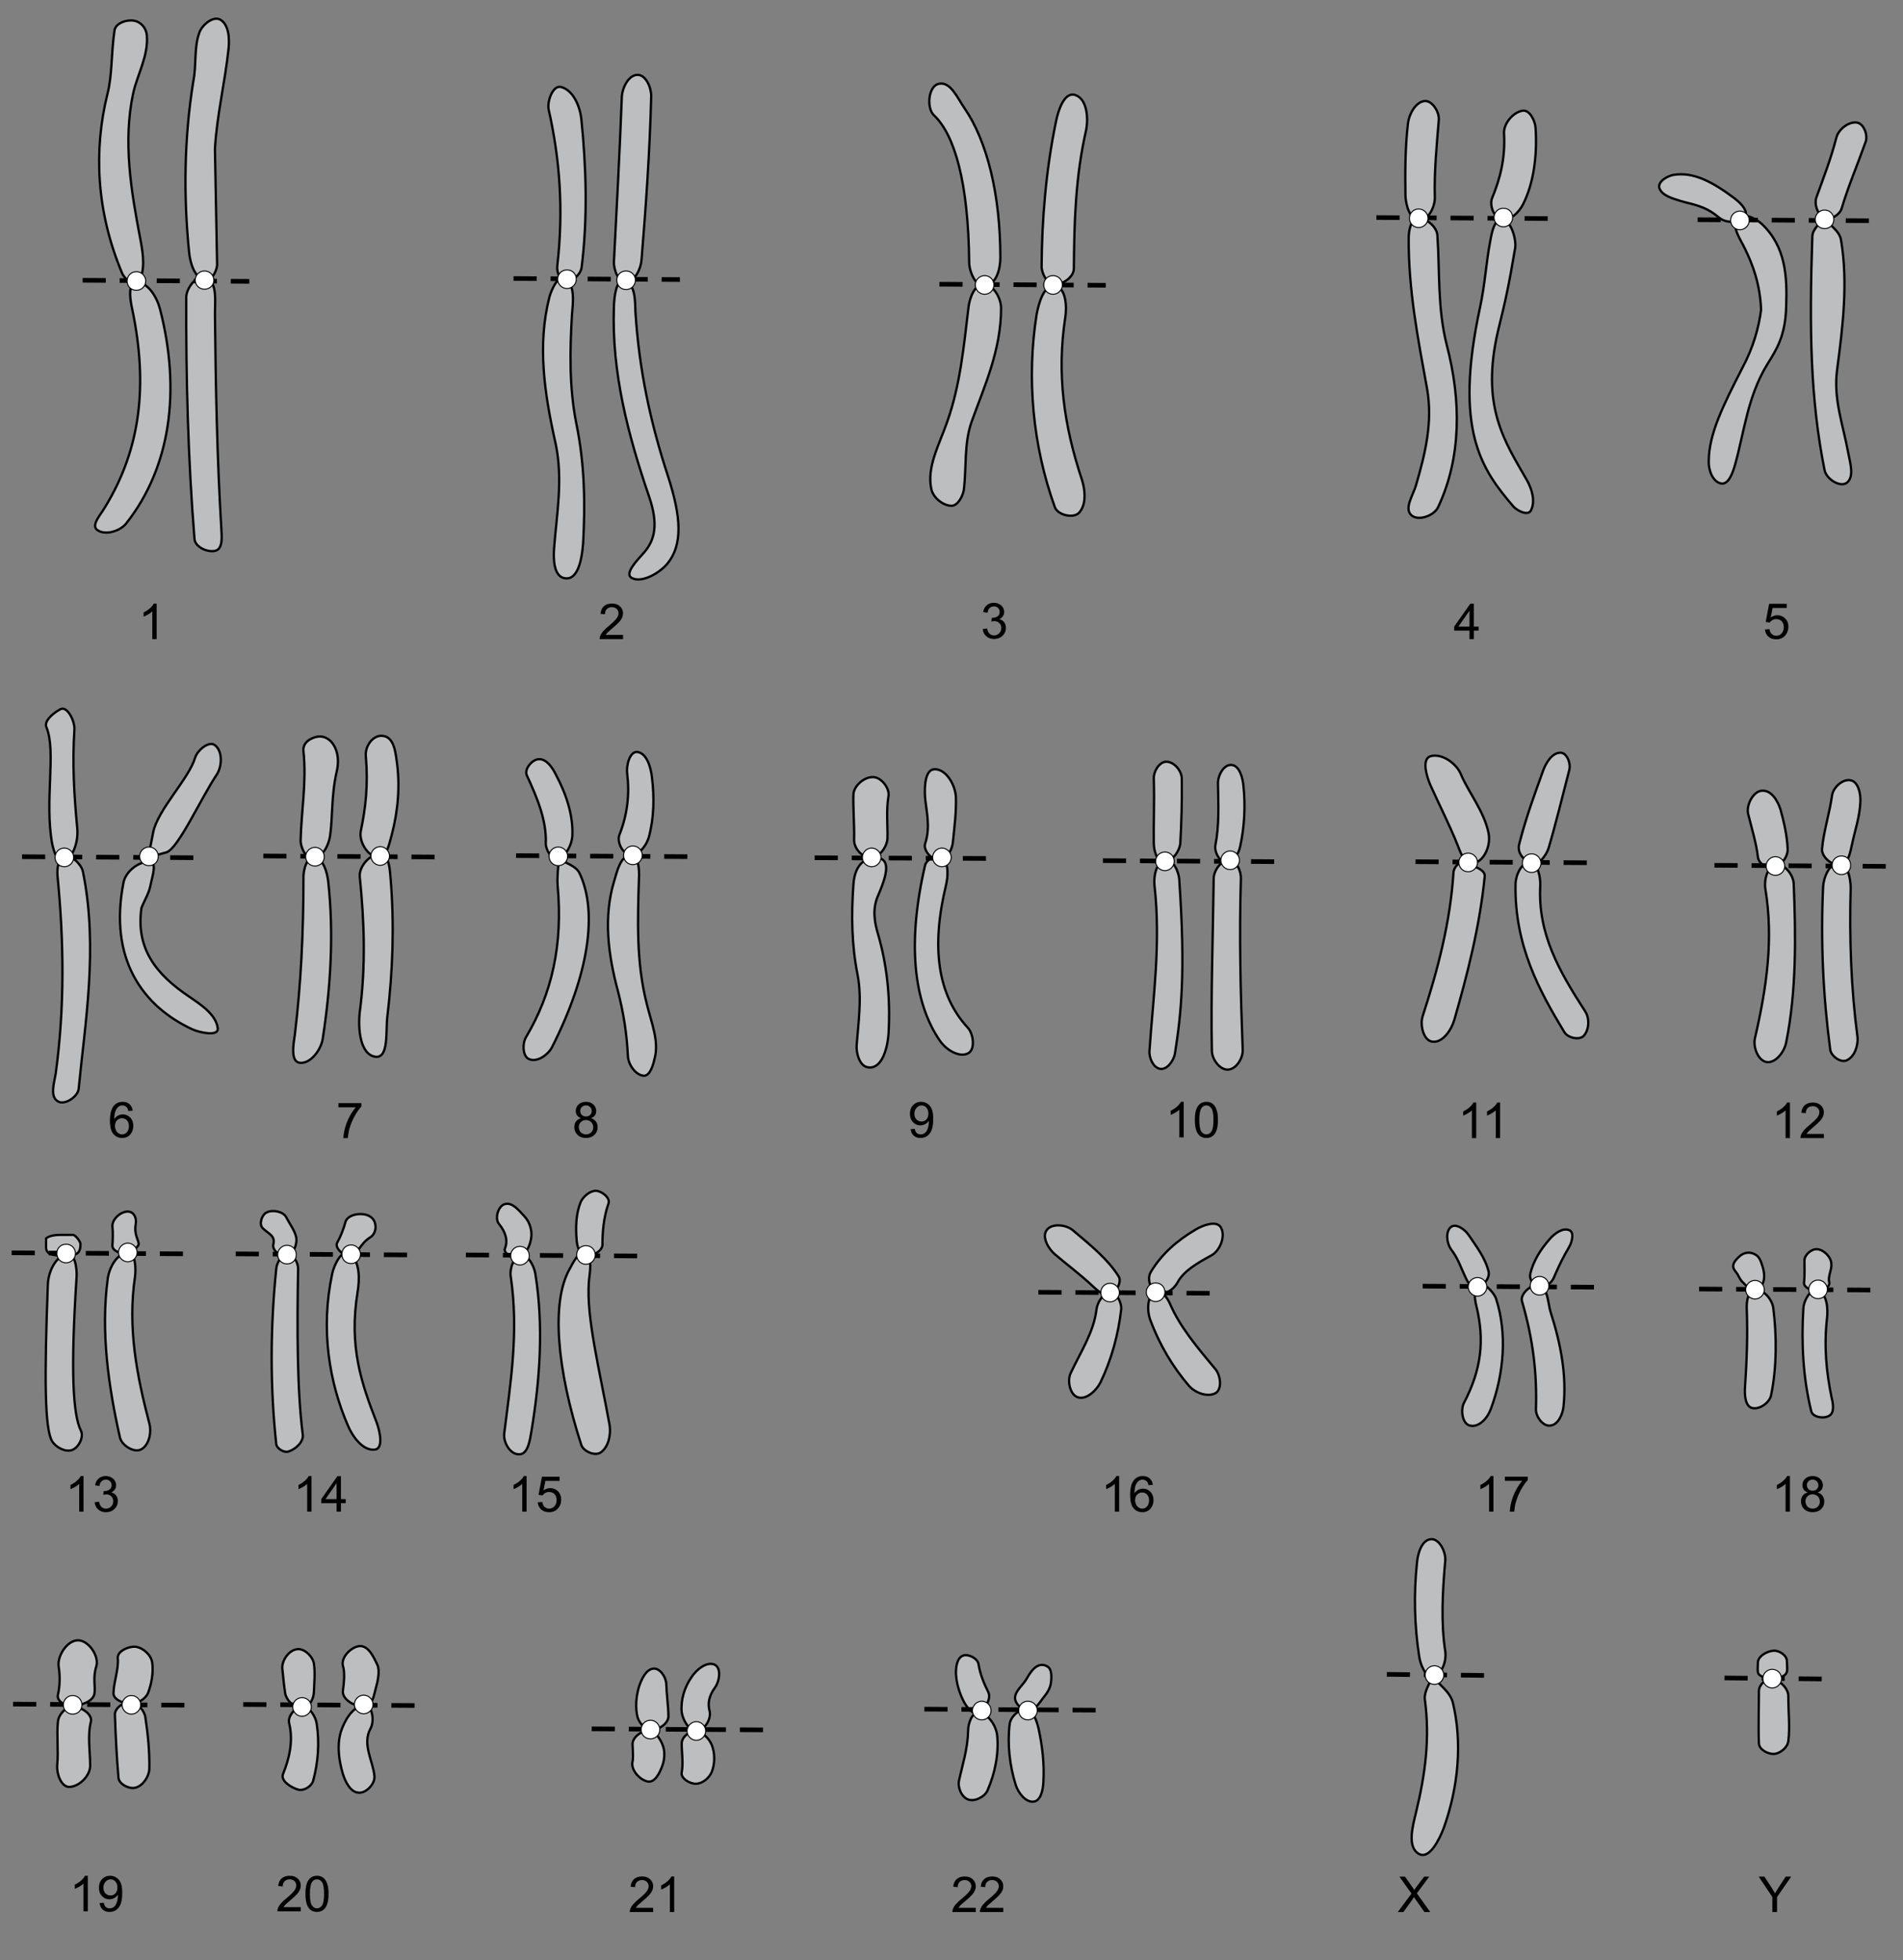 <?xml version="1.0" encoding="utf-8"?>
<!-- Generator: Adobe Illustrator 15.0.2, SVG Export Plug-In . SVG Version: 6.00 Build 0)  -->
<!DOCTYPE svg PUBLIC "-//W3C//DTD SVG 1.1//EN" "http://www.w3.org/Graphics/SVG/1.1/DTD/svg11.dtd">
<svg version="1.1" id="Layer_1" xmlns="http://www.w3.org/2000/svg" xmlns:xlink="http://www.w3.org/1999/xlink" x="0px" y="0px"
	 width="411.023px" height="423.391px" viewBox="-42.517 37.21 411.023 423.391"
	 enable-background="new -42.517 37.21 411.023 423.391" xml:space="preserve">
<rect x="-42.517" y="37.21" width="411.023" height="423.391" fill="#808080" stroke="none"/>
<g>
	<path fill="#BCBEC0" stroke="#000000" stroke-width="0.5" stroke-miterlimit="10" d="M-29.853,397.163
		c-0.31-2.322,1.856-5.651,4.181-5.651s4.646,3.482,3.949,5.651c-0.775,2.399-0.156,4.413-0.388,5.807
		c-0.233,1.78-2.942,2.632-4.803,2.711c-1.471,0.076-3.405-1.008-3.095-2.401C-29.545,401.344-29.545,399.022-29.853,397.163z"/>
	<path fill="#BCBEC0" stroke="#000000" stroke-width="0.5" stroke-miterlimit="10" d="M-26.757,405.835
		c-1.549,0-3.096,1.702-3.25,3.251c-0.31,3.021,0.154,6.273-0.155,9.372c-0.155,1.78,0.772,4.645,2.555,4.723
		c2.165,0,4.568-2.401,4.568-4.569c0-3.018-0.62-6.505,0.155-9.525C-22.498,407.461-25.053,405.835-26.757,405.835z"/>
	<path fill="#BCBEC0" stroke="#000000" stroke-width="0.5" stroke-miterlimit="10" d="M-14.29,405.215
		c-1.549,0-3.87-0.93-3.714-2.398c0.077-2.403,1.161-5.188,0.927-7.434c-0.155-1.549,2.403-2.633,3.871-2.477
		c1.626,0.232,3.33,1.781,3.56,3.406c0.311,2.167-0.152,4.646-0.927,6.659C-11.194,404.285-12.897,405.215-14.29,405.215z"/>
	<path fill="#BCBEC0" stroke="#000000" stroke-width="0.5" stroke-miterlimit="10" d="M-16.925,421.242
		c-0.387-4.413-0.62-9.136-0.774-13.628c-0.077-1.471,1.938-2.864,3.407-2.708c1.471,0.076,2.942,1.702,3.175,3.25
		c0.544,3.561,0.929,7.433,0.854,11.149c-0.078,1.627-1.319,3.561-2.942,4.027C-14.523,423.721-16.77,422.638-16.925,421.242z"/>
	<path fill="#BCBEC0" stroke="#000000" stroke-width="0.5" stroke-miterlimit="10" d="M22.797,406.146
		c1.394,0,2.4-1.936,2.478-3.329c0.077-2.092,0.311-4.338,0-6.35c-0.311-1.549-2.169-3.329-3.717-3.02
		c-1.704,0.233-3.252,2.476-3.098,4.182c0.235,2.398,0.465,4.413,0.62,5.341C19.389,404.597,21.172,406.223,22.797,406.146z"/>
	<path fill="#BCBEC0" stroke="#000000" stroke-width="0.5" stroke-miterlimit="10" d="M22.797,405.835
		c-1.47,0-3.253,2.092-2.864,3.561c0.929,3.795,0.077,7.589-1.319,10.995c-0.62,1.473,1.858,3.018,3.407,3.406
		c1.162,0.232,2.788-0.774,3.097-1.937c1.083-3.947,1.392-8.207,0.772-12.312C25.662,408.003,24.424,405.913,22.797,405.835z"/>
	<path fill="#BCBEC0" stroke="#000000" stroke-width="0.5" stroke-miterlimit="10" d="M36.27,405.682
		c-1.858,0.387-4.955-1.317-4.724-3.252c0.234-1.782,0.465-3.95,0-5.421c-0.465-1.856,1.858-4.182,3.716-4.258
		c1.858,0,2.94,2.401,3.714,4.026c0.62,1.239,0.078,3.717-0.311,5.034C38.128,403.666,38.128,405.292,36.27,405.682z"/>
	<path fill="#BCBEC0" stroke="#000000" stroke-width="0.5" stroke-miterlimit="10" d="M36.115,405.525
		c-2.555,0.31-4.258,3.407-5.033,5.809c-0.852,2.94-0.387,6.194,0.465,9.059c0.544,1.704,1.628,3.95,3.407,4.028
		c1.626,0.155,3.56-1.937,3.405-3.563c-0.311-3.329-2.709-6.891-0.852-10.298C38.437,408.933,37.894,405.37,36.115,405.525z"/>
	<path fill="#BCBEC0" stroke="#000000" stroke-width="0.5" stroke-miterlimit="10" d="M168.672,407.152
		c-1.161,0.464-2.32-1.163-2.94-2.246c-1.009-1.937-1.704-4.104-1.78-6.35c0-1.316,0.232-3.174,1.471-3.716
		c1.162-0.465,3.175,0.543,3.405,1.78c0.311,2.17,1.239,4.338,2.093,6.04C171.692,404.132,170.219,406.456,168.672,407.152z"/>
	<path fill="#BCBEC0" stroke="#000000" stroke-width="0.5" stroke-miterlimit="10" d="M168.981,407.152
		c-1.547-0.232-2.4,2.322-2.4,3.871c-0.076,3.948-1.239,7.434-1.935,10.684c-0.39,1.473,0.465,3.639,1.935,4.184
		c1.394,0.542,3.563-0.545,4.184-1.938c1.625-3.716,2.476-7.896,2.089-11.924C172.62,409.938,170.994,407.461,168.981,407.152z"/>
	<path fill="#BCBEC0" stroke="#000000" stroke-width="0.5" stroke-miterlimit="10" d="M179.666,406.688
		c-1.315,0-2.864-1.319-2.942-2.633c-0.076-1.627,1.783-2.864,2.558-4.339c1.236-2.243,2.71-3.56,4.413-2.555
		c1.006,0.544,0.928,2.322,0.772,3.562c-0.155,1.161-0.852,2.243-1.626,3.174C181.989,404.982,181.06,406.609,179.666,406.688z"/>
	<path fill="#BCBEC0" stroke="#000000" stroke-width="0.5" stroke-miterlimit="10" d="M179.125,406.531
		c-1.549-0.232-3.328,1.472-3.562,3.021c-0.542,4.413,0,9.06,1.316,13.239c0.544,1.704,2.169,3.795,3.871,3.563
		c1.549-0.156,2.015-2.633,2.09-4.184c0.235-3.948-0.231-7.975-1.084-11.769C181.37,408.854,180.673,406.688,179.125,406.531z"/>
	<path fill="#BCBEC0" stroke="#000000" stroke-width="0.5" stroke-miterlimit="10" d="M98.135,410.869
		c-1.316,0-2.555-1.474-2.942-2.711c-0.542-2.167-0.311-4.568,0.311-6.658c0.544-1.549,1.472-3.717,3.097-3.873
		c1.395-0.153,2.71,1.78,2.785,3.252c0.078,2.401,0.465,5.034,0.465,7.045C101.851,409.552,99.683,410.869,98.135,410.869z"/>
	<path fill="#BCBEC0" stroke="#000000" stroke-width="0.5" stroke-miterlimit="10" d="M97.438,411.025
		c-1.546,0.078-3.484,1.546-3.329,3.096c0.078,1.471,0.156,2.863,0,3.559c-0.464,1.781,1.549,4.027,3.329,4.337
		c1.549,0.233,2.557-1.935,3.097-3.405c0.541-1.473,0.62-3.254,0-4.646C99.994,412.648,98.909,411.025,97.438,411.025z"/>
	<path fill="#BCBEC0" stroke="#000000" stroke-width="0.5" stroke-miterlimit="10" d="M107.968,411.025
		c-1.704,0.078-3.02-2.324-3.25-4.026c-0.234-2.633,0.618-5.421,2.167-7.589c1.008-1.549,3.252-3.406,4.958-2.633
		c1.546,0.774,1.007,3.717,0,5.034c-1.238,1.702-1.549,3.405-1.084,5.032C111.142,408.468,109.672,411.025,107.968,411.025z"/>
	<path fill="#BCBEC0" stroke="#000000" stroke-width="0.5" stroke-miterlimit="10" d="M107.658,411.179
		c-1.316-0.078-2.939,1.239-2.939,2.633c0,1.937,0.387,4.257,0,6.271c-0.234,1.239,1.78,2.479,3.095,2.402
		c1.393,0,2.864-1.24,3.407-2.557c0.697-1.78,0.697-4.026,0-5.807C110.6,412.648,109.206,411.257,107.658,411.179z"/>
	<path fill="#BCBEC0" stroke="#000000" stroke-width="0.5" stroke-miterlimit="10" d="M336.614,315.864
		c-1.007,0.388-1.936-0.93-2.633-1.625c-0.696-0.545-0.929-1.472-1.471-2.169c-0.774-0.929-1.317-1.782,0.852-3.639
		c0.929-0.774,2.246-0.852,3.252-0.233c0.93,0.466,1.24,1.625,1.549,2.556C338.936,313.231,338.472,315.168,336.614,315.864z"/>
	<path fill="#BCBEC0" stroke="#000000" stroke-width="0.5" stroke-miterlimit="10" d="M349.93,316.018
		c-1.16,0.078-3.019-0.774-2.786-1.858c0.154-1.549,0.077-3.173,0.077-4.722c0-1.162,1.549-2.556,2.788-2.401
		c1.47,0.155,2.939,1.703,3.019,3.097c0.155,1.239-0.774,2.787-0.465,3.95C352.874,315.246,351.171,315.942,349.93,316.018z"/>
	<path fill="#BCBEC0" stroke="#000000" stroke-width="0.5" stroke-miterlimit="10" d="M336.614,315.786
		c-1.549,0-1.936,2.556-1.858,4.026c0.233,5.884,0,11.537-0.387,17.266c-0.078,1.549,0.076,3.871,1.548,4.26
		c1.627,0.387,3.794-1.163,4.103-2.786c1.239-6.04,1.239-12.777,0.465-18.814C340.253,317.875,338.394,315.709,336.614,315.786z"/>
	<path fill="#BCBEC0" stroke="#000000" stroke-width="0.5" stroke-miterlimit="10" d="M350.163,315.942
		c-1.549-0.621-3.097,2.168-3.175,3.87c-0.465,7.434-0.077,15.02,1.703,22.221c0.311,1.316,2.787,1.704,3.949,0.93
		c1.083-0.697,0.774-2.556,0.465-3.794c-1.16-5.497-1.702-11.228-1.006-17.267C352.331,319.813,352.099,316.715,350.163,315.942z"/>
	<path fill="#BCBEC0" stroke="#000000" stroke-width="0.5" stroke-miterlimit="10" d="M266.851,399.254
		c-0.542,1.627-1.781,3.253-1.626,4.957c1.161,8.595,0.077,16.337-1.935,24.623c-0.699,2.864-1.938,7.433,0.696,8.828
		c2.246,1.237,4.414-3.176,5.343-5.652c3.175-8.907,4.025-18.508,1.936-27.101C270.644,402.584,268.321,401.111,266.851,399.254z"/>
	<path fill="#BCBEC0" stroke="#000000" stroke-width="0.5" stroke-miterlimit="10" d="M340.02,399.718
		c-1.084,0-2.786-0.387-2.865-1.392c-0.077-0.389,0-1.318,0-1.938c0-1.471,2.015-2.555,3.407-2.632
		c1.239-0.076,2.865,1.009,2.865,2.246c0,0.618,0.155,1.782,0,2.323C343.041,399.563,341.182,399.718,340.02,399.718z"/>
	<path fill="#BCBEC0" stroke="#000000" stroke-width="0.5" stroke-miterlimit="10" d="M340.253,399.795
		c-1.239-0.232-2.865,1.317-2.865,2.633c0,3.795-0.154,7.742,0,11.381c0.077,1.318,1.937,2.322,3.329,2.246
		c1.316-0.153,2.864-1.394,3.02-2.786c0.387-2.94,0-6.116,0-9.602C343.815,401.965,341.957,400.184,340.253,399.795z"/>
	<path fill="#BCBEC0" stroke="#000000" stroke-width="0.5" stroke-miterlimit="10" d="M197.087,316.791
		c1.395-0.31,2.788-2.632,2.014-3.871c-2.324-3.716-5.963-6.658-9.912-9.988c-1.471-1.237-4.567-1.549-5.65,0
		c-1.083,1.473,0.387,4.027,1.781,5.19c2.245,1.934,5.032,4.025,7.508,6.269C194.068,315.478,195.462,317.18,197.087,316.791z"/>
	<path fill="#BCBEC0" stroke="#000000" stroke-width="0.5" stroke-miterlimit="10" d="M197.32,316.481
		c-1.626,0-2.864,2.092-3.02,3.641c-0.619,4.956-3.483,9.216-5.577,13.706c-0.771,1.625-0.154,4.646,1.549,5.188
		c1.858,0.618,4.027-1.473,4.879-3.176c2.4-4.955,3.871-10.376,4.492-15.795C199.799,318.652,198.714,316.407,197.32,316.481z"/>
	<path fill="#BCBEC0" stroke="#000000" stroke-width="0.5" stroke-miterlimit="10" d="M207.542,316.481
		c-1.628-0.617-2.402-3.094-1.474-4.567c2.322-3.87,5.73-6.813,9.681-9.136c1.547-0.931,4.49-2.014,5.42-0.465
		c1.083,1.858-0.155,5.031-2.014,6.04c-3.098,1.702-5.962,3.329-7.356,5.884C211.025,315.709,209.011,317.103,207.542,316.481z"/>
	<path fill="#BCBEC0" stroke="#000000" stroke-width="0.5" stroke-miterlimit="10" d="M206.844,316.174
		c-1.625,1.238-1.625,4.182-0.929,6.114c1.938,5.19,4.803,10.144,8.441,14.324c1.315,1.473,4.025,2.478,5.729,1.473
		c1.395-0.931,1.007-3.716,0-5.034c-3.949-4.723-7.743-9.214-9.91-14.245C209.632,317.489,207.927,315.246,206.844,316.174z"/>
	<path fill="#BCBEC0" stroke="#000000" stroke-width="0.5" stroke-miterlimit="10" d="M276.374,315.321
		c1.395-0.153,2.942-2.012,2.633-3.405c-0.696-3.02-2.787-5.652-4.335-7.976c-0.774-1.162-2.712-2.558-3.794-1.705
		c-1.239,1.008-0.93,3.485,0,4.803c1.547,2.012,2.091,3.87,2.94,5.65C274.285,313.771,275.137,315.555,276.374,315.321z"/>
	<path fill="#BCBEC0" stroke="#000000" stroke-width="0.5" stroke-miterlimit="10" d="M290.002,315.246
		c-1.164-0.156-2.247-1.628-2.014-2.789c0.62-2.864,2.323-5.497,4.259-7.664c1.006-1.162,2.788-2.478,4.181-1.858
		c1.083,0.389,0.619,2.477,0,3.561c-1.392,2.323-2.477,4.646-3.33,6.658C292.634,314.315,291.239,315.399,290.002,315.246z"/>
	<path fill="#BCBEC0" stroke="#000000" stroke-width="0.5" stroke-miterlimit="10" d="M276.374,314.78
		c-0.465,1.237-0.465,2.785,0,4.567c1.783,7.356,1.084,13.705-2.709,20.906c-0.774,1.549-0.311,4.569,1.318,4.878
		c1.936,0.466,3.794-1.627,4.49-3.561c2.864-7.664,3.562-16.34,1.162-23.771C280.168,316.174,276.916,313.152,276.374,314.78z"/>
	<path fill="#BCBEC0" stroke="#000000" stroke-width="0.5" stroke-miterlimit="10" d="M290.002,314.935
		c-1.549-0.619-4.258,1.703-3.793,3.329c2.476,8.441,3.25,15.794,3.019,23.304c-0.077,1.629,1.55,3.795,3.096,3.563
		c1.704-0.156,2.712-2.479,2.864-4.182c0.699-6.737-0.617-13.549-2.785-20.288C291.783,318.729,291.937,315.709,290.002,314.935z"/>
	<path fill="#BCBEC0" stroke="#000000" stroke-width="0.5" stroke-miterlimit="10" d="M267.006,399.254
		c-1.703,0.309-2.788-2.633-3.02-4.413c-1.006-6.583-1.161-13.318-0.466-19.978c0.155-2.014,1.007-5.034,3.021-5.189
		c1.858-0.153,3.253,2.787,3.097,4.648c-0.62,6.889-0.929,13.547,0,19.589C269.948,395.847,269.017,398.867,267.006,399.254z"/>
	<path fill="#BCBEC0" stroke="#000000" stroke-width="0.5" stroke-miterlimit="10" d="M-28.46,308.354
		c-1.392,0-4.105,0.312-4.105-1.702c0-0.156,0-1.937,0-1.937c0.62-0.619,2.093-0.774,3.174-0.774c0.854,0,1.784,0,2.633,0
		c0.544,0,1.626,1.471,1.626,1.936C-25.132,308.2-26.138,308.354-28.46,308.354z"/>
	<path fill="#BCBEC0" stroke="#000000" stroke-width="0.5" stroke-miterlimit="10" d="M-28.151,308.044
		c-2.63,0.774-3.949,4.182-4.026,6.581c-0.774,20.132-0.699,31.202,0.929,33.913c0.851,1.319,2.866,2.402,4.336,1.858
		c1.395-0.542,2.555-2.787,1.858-4.183c-1.704-3.483-2.246-12.774-0.929-33.063C-25.827,311.296-26.369,307.501-28.151,308.044z"/>
	<path fill="#BCBEC0" stroke="#000000" stroke-width="0.5" stroke-miterlimit="10" d="M-15.065,308.044
		c-1.24,0-3.175-0.543-3.175-1.78c0.078-1.239,0.156-2.942,0-4.183c-0.077-1.55,1.858-3.253,3.407-3.177
		c1.316,0.077,1.856,1.472,1.625,2.711c-0.465,2.789,1.161,3.95,0.465,4.723C-13.363,307.116-14.136,308.044-15.065,308.044z"/>
	<path fill="#BCBEC0" stroke="#000000" stroke-width="0.5" stroke-miterlimit="10" d="M-14.987,307.813
		c-2.323,0.153-3.949,3.25-4.258,5.575c-1.549,11.458,0.156,23.304,2.63,34.302c0.39,1.702,2.943,3.327,4.494,2.63
		c1.78-0.851,2.4-3.714,1.858-5.652c-2.712-10.373-4.724-20.673-3.098-31.668C-13.13,311.22-13.207,307.734-14.987,307.813z"/>
	<path fill="#BCBEC0" stroke="#000000" stroke-width="0.5" stroke-miterlimit="10" d="M19.544,308.43
		c-1.315,0.466-3.405-1.161-3.019-2.478c0.464-1.856-1.085-2.246-2.324-3.483c-0.851-0.854-0.155-2.941,0.929-3.407
		c1.319-0.618,3.562-0.155,4.183,1.084c0.621,1.24,1.78,2.786,2.09,4.104C21.792,305.72,21.017,307.966,19.544,308.43z"/>
	<path fill="#BCBEC0" stroke="#000000" stroke-width="0.5" stroke-miterlimit="10" d="M19.623,308.122
		c-1.319,0.076-2.4,1.857-2.478,3.174c-1.316,12.93-1.316,25.629,0,37.784c0.078,1.009,1.704,2.015,2.709,1.627
		c1.474-0.465,3.253-2.092,3.02-3.639c-1.237-9.601-1.237-23.071-1.006-35.849C21.868,309.902,20.862,308.122,19.623,308.122z"/>
	<path fill="#BCBEC0" stroke="#000000" stroke-width="0.5" stroke-miterlimit="10" d="M33.173,308.43
		c-1.319,0.235-3.484-1.627-2.867-2.787c0.62-1.081,1.395-2.939,1.783-4.49c0.542-1.782,3.87-2.168,5.344-1.161
		c1.546,0.927,1.546,3.56,0,4.488C35.185,305.875,34.799,308.2,33.173,308.43z"/>
	<path fill="#BCBEC0" stroke="#000000" stroke-width="0.5" stroke-miterlimit="10" d="M32.94,307.966
		c-1.549-1.163-3.329,2.479-3.714,4.416c-2.558,11.998-0.62,23.458,3.405,32.75c1.008,2.401,3.252,5.5,5.808,5.188
		c1.935-0.232,1.083-4.025,0.387-5.885c-3.25-8.36-6.039-16.338-4.104-28.184C35.185,313.462,35.262,309.591,32.94,307.966z"/>
	<path fill="#BCBEC0" stroke="#000000" stroke-width="0.5" stroke-miterlimit="10" d="M69.563,308.665
		c-1.161,0.307-3.484-0.699-3.019-1.783c0.696-1.704,0.154-3.561-1.316-5.343c-0.929-1.159-0.156-3.87,1.316-4.258
		c1.625-0.465,3.094,1.472,4.258,2.711c1.085,1.162,1.858,3.251,1.238,5.419C71.732,306.729,70.88,308.354,69.563,308.665z"/>
	<path fill="#BCBEC0" stroke="#000000" stroke-width="0.5" stroke-miterlimit="10" d="M70.105,308.43
		c-1.701,0.154-2.555,2.786-2.321,4.413c1.781,11.924,0,22.843-1.394,33.992c-0.234,2.013,1.394,4.725,3.405,4.49
		c1.784-0.153,2.169-3.251,2.478-5.031c1.858-11.228,2.633-22.687,0.854-33.837C72.893,310.83,71.732,308.354,70.105,308.43z"/>
	<path fill="#BCBEC0" stroke="#000000" stroke-width="0.5" stroke-miterlimit="10" d="M83.811,308.354
		c-1.24-0.231-1.704-2.09-1.782-3.329c-0.234-2.711-0.155-5.575,0.851-8.132c0.544-1.238,2.014-2.478,3.33-2.478
		c1.319,0.078,3.097,1.549,2.712,2.711c-1.084,3.02-1.319,6.271-1.319,8.981C87.528,307.581,85.204,308.665,83.811,308.354z"/>
	<path fill="#BCBEC0" stroke="#000000" stroke-width="0.5" stroke-miterlimit="10" d="M83.888,308.044
		c-1.319-0.928-2.633,1.937-3.407,3.329c-3.949,7.046-2.788,21.447,2.555,37.94c0.465,1.394,2.943,2.478,4.183,1.627
		c1.704-1.164,2.246-3.871,1.935-5.887c-2.246-12.312-5.033-23.228-4.49-30.892C84.818,312.07,85.59,309.128,83.888,308.044z"/>
	<path fill="#BCBEC0" stroke="#000000" stroke-width="0.5" stroke-miterlimit="10" d="M-28.616,223.337
		c-1.316,0.853-2.321-2.322-2.63-3.871c-1.704-9.215,0.93-19.978-1.239-25.165c-0.544-1.16,1.006-2.786,2.94-3.87
		c1.549-0.929,3.252,2.633,3.097,4.413c-0.464,7.277-0.077,14.015,0.62,21.292C-25.595,218.691-26.448,222.021-28.616,223.337z"/>
	<path fill="#BCBEC0" stroke="#000000" stroke-width="0.5" stroke-miterlimit="10" d="M-30.086,226.51
		c-0.154-1.548,0.078-4.104,1.626-4.413c1.163-0.309,3.562,1.705,3.871,3.485c3.33,16.413,0.387,32.905-0.929,46.766
		c-0.156,1.78-3.098,3.716-4.569,2.708c-1.704-1.083-0.697-4.026-0.387-6.037C-28.538,254.771-28.693,240.759-30.086,226.51z"/>
	<path fill="#BCBEC0" stroke="#000000" stroke-width="0.5" stroke-miterlimit="10" d="M-10.497,222.409l1.085-5.499
		c1.006-4.878,7.742-11.535,9.059-16.104c0.544-1.627,3.02-3.639,4.259-2.633c1.704,1.317,1.549,4.569,0.39,6.35
		c-3.562,5.342-8.362,16.105-10.917,16.803L-10.497,222.409z"/>
	<path fill="#BCBEC0" stroke="#000000" stroke-width="0.5" stroke-miterlimit="10" d="M-10.109,223.337
		c-2.403-0.156-5.267,2.091-5.732,4.491c-3.249,16.569,4.183,26.79,14.944,31.745c1.625,0.698,5.575,1.549,5.42-0.234
		c-0.387-3.018-3.639-5.11-6.115-6.813c-7.281-4.877-11.615-10.452-10.375-19.203c0.696-1.78,1.704-3.251,2.013-5.187
		C-9.646,226.589-8.562,223.492-10.109,223.337z"/>
	<path fill="#BCBEC0" stroke="#000000" stroke-width="0.5" stroke-miterlimit="10" d="M25.198,222.64
		c-1.549,0.234-2.788-2.32-2.788-3.869c0.155-6.35,1.319-12.621,0.62-19.28c-0.232-1.936,1.628-2.941,3.098-3.176
		c2.864-0.387,5.11,3.098,4.104,7.434c-1.239,5.344-0.851,9.911-1.47,14.093C28.45,219.776,27.211,222.331,25.198,222.64z"/>
	<path fill="#BCBEC0" stroke="#000000" stroke-width="0.5" stroke-miterlimit="10" d="M25.43,222.409
		c-1.704-0.233-2.478,2.786-2.402,4.489c0,11.847-0.542,22.763-1.856,33.76c-0.311,2.09-1.008,5.885,1.081,6.116
		c2.403,0.233,4.648-2.942,4.958-5.344c1.704-11.072,2.4-22.609,1.161-33.834C28.14,225.66,27.365,222.718,25.43,222.409z"/>
	<path fill="#BCBEC0" stroke="#000000" stroke-width="0.5" stroke-miterlimit="10" d="M39.057,222.409
		c-2.246-0.313-4.104-3.485-3.639-5.731c1.006-4.8,1.625-9.833,1.083-16.104c-0.235-2.168,1.547-4.723,3.714-4.413
		c2.244,0.31,2.633,3.097,2.942,5.341c0.775,5.343,0.31,10.841-1.083,16.106C41.535,219.466,40.993,222.718,39.057,222.409z"/>
	<path fill="#BCBEC0" stroke="#000000" stroke-width="0.5" stroke-miterlimit="10" d="M39.677,221.711
		c-2.246-0.154-4.648,2.633-4.494,4.802c1.008,9.91,1.319,19.433,0,29.346c-0.387,3.329,0,9.06,3.33,9.6
		c3.022,0.465,2.248-5.652,2.633-8.672c1.161-9.757,1.549-19.666,0.696-29.888C41.689,225.042,41.535,221.789,39.677,221.711z"/>
	<path fill="#BCBEC0" stroke="#000000" stroke-width="0.5" stroke-miterlimit="10" d="M77.926,222.64
		c-1.316,0.311-2.633-1.935-2.555-3.329c0.156-4.8-1.704-9.446-4.104-14.633c-0.62-1.317,1.162-3.484,2.63-3.484
		c1.628-0.077,2.943,1.857,3.639,3.329c2.248,4.182,3.793,8.828,3.562,13.318C80.946,219.698,79.785,222.176,77.926,222.64z"/>
	<path fill="#BCBEC0" stroke="#000000" stroke-width="0.5" stroke-miterlimit="10" d="M78.158,222.64
		c-0.077,1.937-0.387,3.949-0.233,5.885c1.162,12.775-1.238,23.304-6.813,32.674c-0.854,1.396-0.774,4.26,0.697,4.802
		c1.704,0.698,4.027-0.929,4.878-2.556c8.132-16.026,9.833-29.268,6.039-37.475C81.951,224.189,79.707,223.726,78.158,222.64z"/>
	<path fill="#BCBEC0" stroke="#000000" stroke-width="0.5" stroke-miterlimit="10" d="M93.643,221.865
		c-1.626-0.155-2.941-2.709-2.4-4.258c1.783-4.491,2.245-8.904,1.704-13.317c-0.232-1.704,0.542-4.879,2.246-4.646
		c2.013,0.31,2.864,3.33,3.097,5.421c0.542,4.336,0.465,8.904-0.699,13.085C97.051,219.931,95.425,222.021,93.643,221.865z"/>
	<path fill="#BCBEC0" stroke="#000000" stroke-width="0.5" stroke-miterlimit="10" d="M93.643,221.865
		c1.704-0.232,1.938,3.097,1.858,4.801c-0.311,9.292-0.62,18.506,1.704,27.487c1.007,4.104,2.709,8.052,1.625,11.847
		c-0.309,1.393-1.006,3.715-2.4,3.56c-1.781-0.233-3.251-2.477-3.33-4.258c-0.231-4.8-0.929-9.29-2.167-14.092
		c-2.091-7.742-3.175-15.951-0.774-23.77C90.779,225.35,91.477,222.176,93.643,221.865z"/>
	<path fill="#BCBEC0" stroke="#000000" stroke-width="0.5" stroke-miterlimit="10" d="M145.676,222.409
		c-1.935,0.153-3.793-1.937-3.716-3.873c0.078-3.096-0.231-6.581-0.155-9.601c0-1.936,2.324-3.948,4.258-3.87
		c1.704,0,3.562,2.323,3.33,4.026c-0.542,3.252-0.155,6.349-0.231,9.06C149.16,220.007,147.534,222.331,145.676,222.409z"/>
	<path fill="#BCBEC0" stroke="#000000" stroke-width="0.5" stroke-miterlimit="10" d="M145.676,222.409
		c-2.168,0.696-3.639,2.323-3.871,5.962c-0.465,6.503-0.387,13.008,0.929,19.51c0.929,5.034,0.156,9.988-0.232,15.176
		c-0.078,1.704,0.62,4.26,2.245,4.647c2.788,0.697,4.335-3.095,4.645-7.199c0.465-7.898-0.386-15.021-2.245-21.449
		c-0.774-2.555-1.316-5.497,0-8.439C149.701,224.732,149.624,222.176,145.676,222.409z"/>
	<path fill="#BCBEC0" stroke="#000000" stroke-width="0.5" stroke-miterlimit="10" d="M160.464,223.027
		c-1.546,0.156-3.639-2.092-3.175-3.562c1.24-3.639,0.235-7.201,0-9.988c-0.154-2.168-0.077-6.117,2.094-6.117
		c2.555,0,4.49,3.561,4.568,6.117c0.076,3.406-0.31,6.116-0.62,9.29C163.252,220.473,162.167,222.795,160.464,223.027z"/>
	<path fill="#BCBEC0" stroke="#000000" stroke-width="0.5" stroke-miterlimit="10" d="M161.006,222.409
		c-0.929-0.931-3.407,0.386-3.717,1.702c-3.87,16.571-2.555,29.5,3.177,37.861c1.236,1.858,4.026,3.715,6.039,2.788
		c1.703-0.774,1.238-4.259,0-5.575c-6.582-7.124-7.897-17.5-4.724-30.661C162.246,226.51,162.477,223.88,161.006,222.409z"/>
	<path fill="#BCBEC0" stroke="#000000" stroke-width="0.5" stroke-miterlimit="10" d="M208.857,223.337
		c-1.55,0-2.169-2.478-2.169-4.027c-0.077-4.259,0.154-8.672,0-13.937c-0.077-1.472,1.16-3.639,2.709-3.639
		c1.704,0,3.329,2.014,3.329,3.639c0.078,4.878-0.076,9.678-0.31,13.937C212.262,221.091,210.638,223.337,208.857,223.337z"/>
	<path fill="#BCBEC0" stroke="#000000" stroke-width="0.5" stroke-miterlimit="10" d="M209.09,223.027
		c1.703-0.465,3.019,2.477,3.097,4.181c1.395,20.364,0.387,29.19-0.93,37.555c-0.232,1.471-1.625,3.482-3.098,3.329
		c-1.547-0.156-2.555-2.401-2.4-3.95c0.774-11.382,2.479-23.152,1.084-35.617C206.612,226.589,207.153,223.492,209.09,223.027z"/>
	<path fill="#BCBEC0" stroke="#000000" stroke-width="0.5" stroke-miterlimit="10" d="M222.408,223.569
		c-1.549-0.154-2.71-2.4-2.402-3.871c0.854-4.413,0.618-8.826,0.544-13.163c-0.078-1.78,1.238-4.259,2.942-4.104
		c1.701,0.154,2.4,2.787,2.555,4.492c0.465,4.335,0.232,8.826-0.699,13.086C225.04,221.557,223.878,223.646,222.408,223.569z"/>
	<path fill="#BCBEC0" stroke="#000000" stroke-width="0.5" stroke-miterlimit="10" d="M222.949,223.027
		c-1.78,0-3.33,2.245-3.33,4.026c-0.154,12.854-0.619,25.241-0.387,37.09c0,1.856,1.701,4.182,3.483,4.104
		c1.781-0.078,3.251-2.479,3.175-4.26c-0.465-12.39-0.774-24.546-0.39-36.934C225.582,225.428,224.574,223.027,222.949,223.027z"/>
	<path fill="#BCBEC0" stroke="#000000" stroke-width="0.5" stroke-miterlimit="10" d="M274.903,223.569
		c-1.393-0.465-2.013-2.323-2.555-3.716c-1.78-4.491-4.027-8.826-5.962-13.164c-0.774-1.857-1.858-5.42,0-6.115
		c2.478-0.774,5.729,1.548,6.658,3.948c1.549,3.717,5.033,7.977,5.962,12.698C279.627,220.628,277.226,224.267,274.903,223.569z"/>
	<path fill="#BCBEC0" stroke="#000000" stroke-width="0.5" stroke-miterlimit="10" d="M274.129,223.337
		c-0.774-0.619-2.633,0.93-2.71,2.322c-0.696,10.685-3.329,20.829-6.658,31.049c-0.619,1.858,0.156,5.266,2.091,5.497
		c2.244,0.31,4.104-2.555,4.724-4.646c2.787-9.679,5.497-20.134,6.581-30.972C278.387,224.886,275.523,224.421,274.129,223.337z"/>
	<path fill="#BCBEC0" stroke="#000000" stroke-width="0.5" stroke-miterlimit="10" d="M288.066,223.726
		c1.472,0.774,3.328-1.626,3.871-3.253c1.626-5.497,2.942-10.994,4.49-16.956c0.39-1.395-0.542-3.795-1.936-3.717
		c-1.781,0-3.098,2.169-3.714,3.871c-1.784,4.955-3.643,9.911-5.189,15.95C285.202,221.401,286.363,222.795,288.066,223.726z"/>
	<path fill="#BCBEC0" stroke="#000000" stroke-width="0.5" stroke-miterlimit="10" d="M287.91,223.569
		c-1.855-0.154-3.094,2.787-3.094,4.646c-0.235,13.241,5.188,23.074,10.527,31.9c0.698,1.238,3.177,1.857,4.183,0.853
		c1.24-1.317,1.316-3.872,0.311-5.341c-5.652-8.751-10.221-16.727-9.679-27.101C290.233,226.744,289.693,223.646,287.91,223.569z"/>
	<path fill="#BCBEC0" stroke="#000000" stroke-width="0.5" stroke-miterlimit="10" d="M340.719,224.498
		c-1.549,0.388-3.407-0.696-3.563-2.245c-0.311-2.787-1.316-6.117-2.091-9.214c-0.464-1.858,1.007-4.802,2.864-5.034
		c2.092-0.231,3.484,2.09,4.105,4.027c0.774,2.71,1.471,5.961,1.549,8.44C343.737,222.097,342.343,224.111,340.719,224.498z"/>
	<path fill="#BCBEC0" stroke="#000000" stroke-width="0.5" stroke-miterlimit="10" d="M341.027,224.034
		c-1.857,0.31-2.556,3.328-2.246,5.188c1.781,10.84,0.311,21.14-2.246,32.211c-0.464,1.858,0.62,4.879,2.557,5.188
		c1.938,0.233,3.794-2.246,4.182-4.26c2.245-11.147,2.09-22.995,1.626-34.3C344.821,226.201,342.885,223.646,341.027,224.034z"/>
	<path fill="#BCBEC0" stroke="#000000" stroke-width="0.5" stroke-miterlimit="10" d="M355.12,224.034
		c-1.782,0.31-4.183-1.625-4.105-3.406c0.311-3.716,1.626-7.742,2.169-11.614c0.232-1.704,2.322-3.639,4.025-3.253
		c1.627,0.311,2.169,2.865,2.091,4.492c-0.077,3.175-1.162,6.271-1.781,9.214C357.133,221.169,356.745,223.726,355.12,224.034z"/>
	<path fill="#BCBEC0" stroke="#000000" stroke-width="0.5" stroke-miterlimit="10" d="M354.578,223.726
		c-2.012-0.077-3.252,3.097-3.33,5.11c-0.543,11.769,0,23.537,1.548,35.15c0.235,1.393,2.324,2.864,3.563,2.246
		c1.702-0.774,2.477-3.176,2.322-4.958c-1.394-10.606-1.782-21.292-1.473-32.287C357.209,227.054,356.59,223.726,354.578,223.726z"
		/>
	<path fill="#BCBEC0" stroke="#000000" stroke-width="0.5" stroke-miterlimit="10" d="M333.362,84.74
		c2.246-0.852,1.161-2.864-1.394-4.801c-4.57-3.407-8.674-5.651-13.008-4.956c-1.316,0.232-3.407,1.395-3.099,2.788
		c0.545,1.703,2.943,2.323,4.648,2.864c2.631,0.774,5.188,1.006,8.054,3.407C329.955,85.282,331.89,85.361,333.362,84.74z"/>
	<path fill="#BCBEC0" stroke="#000000" stroke-width="0.5" stroke-miterlimit="10" d="M351.557,84.276
		c1.316,0.542,3.329-0.697,3.716-2.09c1.394-4.724,3.483-9.601,5.188-14.402c0.465-1.394-0.39-3.871-1.937-4.104
		c-1.781-0.233-3.949,1.472-4.411,3.251c-1.165,4.569-2.867,8.904-4.339,13.008C349.312,81.412,350.087,83.656,351.557,84.276z"/>
	<path fill="#BCBEC0" stroke="#000000" stroke-width="0.5" stroke-miterlimit="10" d="M332.665,84.431
		c1.006-1.549,4.026-0.078,5.344,1.161c5.187,4.878,5.496,11.381,5.265,17.808c-0.155,6.273-2.013,9.214-4.104,12.543
		c-4.259,6.968-4.957,14.633-6.969,21.758c-0.465,1.548-1.318,4.183-2.943,3.949c-1.858-0.309-2.785-2.942-2.709-4.8
		c0-5.885,3.175-12.157,7.122-19.899c2.479-4.569,3.717-9.06,4.184-12.853c-0.235-5.575-1.783-9.679-3.484-13.163
		C333.439,88.922,331.426,86.29,332.665,84.431z"/>
	<path fill="#BCBEC0" stroke="#000000" stroke-width="0.5" stroke-miterlimit="10" d="M351.325,84.276
		c-0.774,1.317-2.322,2.401-2.4,3.949c-0.699,20.44-0.39,35.384,2.632,50.483c0.308,1.858,3.251,3.87,4.802,2.787
		c1.703-1.315,0.696-4.413,0.311-6.503c-1.085-5.961-3.253-11.614-2.4-17.885c1.237-9.369,2.4-18.815,0.852-28.03
		C354.809,87.064,352.641,85.825,351.325,84.276z"/>
	<path fill="#BCBEC0" stroke="#000000" stroke-width="0.5" stroke-miterlimit="10" d="M261.043,79.475
		c0.078,2.014,0.929,5.189,2.942,5.265c2.014,0.156,3.483-2.941,3.404-4.956c-0.155-5.42,0.389-11.072,0.854-16.647
		c0.156-1.703-1.393-4.258-3.097-4.104c-1.936,0.234-3.329,2.865-3.56,4.801C260.966,69.177,260.966,74.521,261.043,79.475z"/>
	<path fill="#BCBEC0" stroke="#000000" stroke-width="0.5" stroke-miterlimit="10" d="M279.782,79.94
		c-0.698,1.549,0.387,4.336,2.013,4.646c1.855,0.388,3.793-1.549,4.646-3.252c2.245-4.413,3.097-10.375,2.71-16.416
		c-0.077-1.626-1.316-4.104-2.864-3.793c-2.091,0.388-4.104,2.864-3.949,4.956C282.645,71.578,281.407,75.991,279.782,79.94z"/>
	<path fill="#BCBEC0" stroke="#000000" stroke-width="0.5" stroke-miterlimit="10" d="M261.742,88.689
		c0-1.549,0.386-4.104,1.935-4.258c1.781-0.233,4.104,1.704,4.259,3.561c0.542,7.897,0,15.718,2.014,23.693
		c3.175,12.08,3.175,24.39-1.858,35.075c-0.851,1.858-4.337,3.098-5.807,1.704c-1.55-1.472,0.388-4.26,1.008-6.35
		c2.011-6.891,3.714-13.705,2.4-21.06C263.754,110.448,261.663,99.762,261.742,88.689z"/>
	<path fill="#BCBEC0" stroke="#000000" stroke-width="0.5" stroke-miterlimit="10" d="M281.95,84.585
		c-1.703-0.077-2.248,2.787-2.557,4.492c-0.927,4.724-1.161,9.601-2.246,14.556c-5.729,26.559,0.39,34.998,7.202,42.974
		c0.929,1.006,3.174,2.089,3.793,0.851c1.006-1.936,0.231-4.569-0.854-6.504c-4.721-8.285-10.143-15.873-6.193-32.521
		c1.474-5.961,2.245-9.292,3.639-17.654C285.046,88.922,283.807,84.74,281.95,84.585z"/>
	<path fill="#BCBEC0" stroke="#000000" stroke-width="0.5" stroke-miterlimit="10" d="M160.232,55.319
		c-2.245,0.465-2.709,5.264-1.006,6.813c4.415,4.183,7.433,14.401,7.587,31.901c0.077,2.013,1.47,5.265,3.484,4.955
		c2.321-0.311,3.249-3.639,3.249-6.039c0-13.783-2.864-25.242-7.742-32.366C164.336,58.493,162.788,54.699,160.232,55.319z"/>
	<path fill="#BCBEC0" stroke="#000000" stroke-width="0.5" stroke-miterlimit="10" d="M166.659,103.633
		c0.231-2.013,1.315-5.033,3.25-5.033c2.169,0.077,3.794,3.02,3.794,5.188c0,9.137-3.715,17.111-6.349,24.468
		c-1.703,4.801-1.085,9.911-1.703,14.788c-0.233,1.395-1.316,3.408-2.631,3.408c-1.858,0-3.871-1.704-4.338-3.408
		c-1.16-4.8,1.628-9.677,3.408-14.788C164.878,120.357,165.652,112.072,166.659,103.633z"/>
	<path fill="#BCBEC0" stroke="#000000" stroke-width="0.5" stroke-miterlimit="10" d="M189.654,57.719
		c-2.321-0.697-3.639,3.407-4.104,5.808c-2.166,10.453-3.019,21.06-3.094,31.203c0,1.548,1.16,3.793,2.709,3.871
		c1.858,0.156,4.259-1.549,4.259-3.407c0.077-9.833,0.31-19.666,2.631-29.81C192.597,62.752,192.288,58.493,189.654,57.719z"/>
	<path fill="#BCBEC0" stroke="#000000" stroke-width="0.5" stroke-miterlimit="10" d="M185.319,98.988
		c-2.4-0.311-3.484,3.716-3.949,6.195c-2.168,13.704-0.854,28.26,3.949,41.578c0.619,1.704,3.949,2.479,5.188,1.24
		c1.625-1.703,1.391-4.801,0.696-7.046c-3.949-11.847-5.497-22.996-3.639-35.152C187.952,103.478,187.719,99.22,185.319,98.988z"/>
	<path fill="#BCBEC0" stroke="#000000" stroke-width="0.5" stroke-miterlimit="10" d="M79.629,97.981
		c-1.238-0.077-1.938-2.091-1.783-3.329c1.395-12.157,0.544-23.152-1.856-33.759c-0.39-1.78,0.929-5.42,2.709-4.878
		c2.63,0.697,4.026,4.183,4.335,6.814c1.085,10.529,1.393,21.525,0.078,32.055C82.959,96.432,81.178,98.059,79.629,97.981z"/>
	<path fill="#BCBEC0" stroke="#000000" stroke-width="0.5" stroke-miterlimit="10" d="M79.629,97.362
		c-1.393-1.084-3.019,2.246-3.482,4.026c-2.634,10.297-1.085,20.829,1.315,31.513c1.704,7.82,0.232,15.485-0.309,22.841
		c-0.156,2.167-0.077,5.576,1.935,6.271c3.019,0.929,4.027-3.407,4.337-7.432c0.465-8.284,0.387-16.956-1.472-25.938
		c-1.547-7.82-1.392-15.64-0.928-23.538C81.255,102.472,81.72,98.911,79.629,97.362z"/>
	<path fill="#BCBEC0" stroke="#000000" stroke-width="0.5" stroke-miterlimit="10" d="M92.405,97.904
		c-1.858-0.542-2.247,3.407-2.322,5.421c-0.544,14.324,3.098,28.028,7.663,41.346c1.858,5.575,1.395,9.214-1.471,12.234
		c-1.162,1.317-3.949,4.181-2.4,5.11c2.169,1.239,5.962-1.006,7.588-2.865c3.639-4.258,3.098-10.375,0.311-19.047
		c-3.793-11.536-6.271-23.073-7.046-35.539C94.65,102.24,94.727,98.523,92.405,97.904z"/>
	<path fill="#BCBEC0" stroke="#000000" stroke-width="0.5" stroke-miterlimit="10" d="M92.716,98.136
		c1.936-0.155,3.174-2.864,3.329-4.801c0.929-11.304,1.78-23.305,2.09-35.385c0-1.859-1.165-4.646-3.02-4.569
		c-1.938,0.077-3.251,2.864-3.328,4.801c-0.465,12.08-1.085,23.77-1.704,35.539C90.005,95.425,91.011,98.214,92.716,98.136z"/>
	
		<line fill="none" stroke="#000000" stroke-width="1" stroke-miterlimit="10" stroke-dasharray="5,3" x1="68.403" y1="97.362" x2="104.329" y2="97.594"/>
	<path fill="#FFFFFF" stroke="#000000" stroke-width="0.216" stroke-miterlimit="10" d="M79.94,99.529
		c1.162,0,2.012-0.929,2.012-2.012c0-1.161-0.851-2.013-2.012-2.013c-1.083,0-2.013,0.852-2.013,2.013
		C77.926,98.6,78.855,99.529,79.94,99.529z"/>
	<path fill="#FFFFFF" stroke="#000000" stroke-width="0.216" stroke-miterlimit="10" d="M92.716,99.762
		c1.083,0,2.012-0.931,2.012-2.014c0-1.161-0.929-2.013-2.012-2.013c-1.163,0-2.013,0.852-2.013,2.013
		C90.701,98.832,91.553,99.762,92.716,99.762z"/>
	<g>
		
			<line fill="none" stroke="#000000" stroke-width="1" stroke-miterlimit="10" stroke-dasharray="5,3" x1="160.387" y1="98.6" x2="196.312" y2="98.832"/>
		<path fill="#FFFFFF" stroke="#000000" stroke-width="0.216" stroke-miterlimit="10" d="M170.143,100.769
			c1.161,0,2.014-0.929,2.014-2.012c0-1.085-0.854-2.014-2.014-2.014c-1.084,0-2.014,0.929-2.014,2.014
			C168.13,99.839,169.059,100.769,170.143,100.769z"/>
		<path fill="#FFFFFF" stroke="#000000" stroke-width="0.216" stroke-miterlimit="10" d="M184.931,100.769
			c1.084,0,2.013-0.929,2.013-2.012c0-1.163-0.929-2.014-2.013-2.014c-1.16,0-2.012,0.852-2.012,2.014
			C182.919,99.839,183.771,100.769,184.931,100.769z"/>
	</g>
	<g>
		
			<line fill="none" stroke="#000000" stroke-width="1" stroke-miterlimit="10" stroke-dasharray="5,3" x1="254.772" y1="84.198" x2="293.486" y2="84.431"/>
		<path fill="#FFFFFF" stroke="#000000" stroke-width="0.216" stroke-miterlimit="10" d="M263.908,86.367
			c1.085,0,2.013-0.929,2.013-2.013s-0.929-2.014-2.013-2.014c-1.16,0-2.011,0.93-2.011,2.014
			C261.896,85.438,262.748,86.367,263.908,86.367z"/>
		<path fill="#FFFFFF" stroke="#000000" stroke-width="0.216" stroke-miterlimit="10" d="M282.181,86.213
			c1.162,0,2.014-0.931,2.014-2.015c0-1.161-0.854-2.012-2.014-2.012c-1.083,0-2.013,0.851-2.013,2.012
			C280.168,85.282,281.098,86.213,282.181,86.213z"/>
	</g>
	<g>
		
			<line fill="none" stroke="#000000" stroke-width="1" stroke-miterlimit="10" stroke-dasharray="5,3" x1="-37.751" y1="222.253" x2="0.963" y2="222.485"/>
		<path fill="#FFFFFF" stroke="#000000" stroke-width="0.216" stroke-miterlimit="10" d="M-28.616,224.421
			c1.083,0,2.014-0.929,2.014-2.012c0-1.084-0.929-2.015-2.014-2.015c-1.161,0-2.011,0.931-2.011,2.015
			C-30.628,223.492-29.777,224.421-28.616,224.421z"/>
		<path fill="#FFFFFF" stroke="#000000" stroke-width="0.216" stroke-miterlimit="10" d="M-10.343,224.189
			c1.161,0,2.013-0.853,2.013-2.014c0-1.085-0.854-2.013-2.013-2.013c-1.083,0-2.014,0.928-2.014,2.013
			C-12.357,223.337-11.426,224.189-10.343,224.189z"/>
	</g>
	<g>
		
			<line fill="none" stroke="#000000" stroke-width="1" stroke-miterlimit="10" stroke-dasharray="5,3" x1="-39.997" y1="307.813" x2="-1.283" y2="308.044"/>
		<path fill="#FFFFFF" stroke="#000000" stroke-width="0.216" stroke-miterlimit="10" d="M-28.228,309.979
			c1.084,0,2.013-0.931,2.013-2.014c0-1.163-0.929-2.014-2.013-2.014c-1.164,0-2.013,0.853-2.013,2.014
			C-30.24,309.049-29.391,309.979-28.228,309.979z"/>
		<path fill="#FFFFFF" stroke="#000000" stroke-width="0.216" stroke-miterlimit="10" d="M-14.91,309.746
			c1.085,0,2.013-0.93,2.013-2.012c0-1.083-0.929-2.014-2.013-2.014c-1.083,0-2.013,0.931-2.013,2.014
			C-16.925,308.818-15.995,309.746-14.91,309.746z"/>
	</g>
	<g>
		
			<line fill="none" stroke="#000000" stroke-width="1" stroke-miterlimit="10" stroke-dasharray="5,3" x1="8.396" y1="308.044" x2="47.031" y2="308.275"/>
		<path fill="#FFFFFF" stroke="#000000" stroke-width="0.216" stroke-miterlimit="10" d="M19.469,310.212
			c1.16,0,2.013-0.854,2.013-2.015c0-1.084-0.854-2.012-2.013-2.012c-1.085,0-2.014,0.928-2.014,2.012
			C17.454,309.358,18.384,310.212,19.469,310.212z"/>
		<path fill="#FFFFFF" stroke="#000000" stroke-width="0.216" stroke-miterlimit="10" d="M33.328,310.133
			c1.081,0,2.01-0.852,2.01-2.011c0-1.086-0.929-2.015-2.01-2.015c-1.163,0-2.013,0.929-2.013,2.015
			C31.315,309.281,32.166,310.133,33.328,310.133z"/>
	</g>
	<g>
		
			<line fill="none" stroke="#000000" stroke-width="1" stroke-miterlimit="10" stroke-dasharray="5,3" x1="58.103" y1="308.275" x2="96.819" y2="308.509"/>
		<path fill="#FFFFFF" stroke="#000000" stroke-width="0.216" stroke-miterlimit="10" d="M69.795,310.443
			c1.085,0,2.014-0.929,2.014-2.012c0-1.084-0.929-2.012-2.014-2.012c-1.161,0-2.011,0.928-2.011,2.012
			C67.784,309.515,68.634,310.443,69.795,310.443z"/>
		<path fill="#FFFFFF" stroke="#000000" stroke-width="0.216" stroke-miterlimit="10" d="M84.044,310.288
			c1.085,0,2.011-0.93,2.011-2.013c0-1.163-0.927-2.012-2.011-2.012c-1.164,0-2.014,0.853-2.014,2.012
			C82.03,309.358,82.881,310.288,84.044,310.288z"/>
	</g>
	<g>
		
			<line fill="none" stroke="#000000" stroke-width="1" stroke-miterlimit="10" stroke-dasharray="5,3" x1="181.757" y1="316.33" x2="220.47" y2="316.562"/>
		<path fill="#FFFFFF" stroke="#000000" stroke-width="0.216" stroke-miterlimit="10" d="M197.242,318.419
			c1.084,0,2.014-0.93,2.014-2.012c0-1.086-0.93-2.014-2.014-2.014c-1.161,0-2.011,0.931-2.011,2.014
			C195.23,317.489,196.081,318.419,197.242,318.419z"/>
		<path fill="#FFFFFF" stroke="#000000" stroke-width="0.216" stroke-miterlimit="10" d="M207.076,318.34
			c1.162,0,2.012-0.928,2.012-2.012c0-1.161-0.851-2.013-2.012-2.013c-1.085,0-2.013,0.853-2.013,2.013
			C205.063,317.412,205.993,318.34,207.076,318.34z"/>
	</g>
	<g>
		
			<line fill="none" stroke="#000000" stroke-width="1" stroke-miterlimit="10" stroke-dasharray="5,3" x1="264.76" y1="315.012" x2="303.474" y2="315.246"/>
		<path fill="#FFFFFF" stroke="#000000" stroke-width="0.216" stroke-miterlimit="10" d="M276.607,317.18
			c1.085,0,2.013-0.928,2.013-2.012s-0.93-2.015-2.013-2.015c-1.084,0-2.015,0.931-2.015,2.015S275.523,317.18,276.607,317.18z"/>
		<path fill="#FFFFFF" stroke="#000000" stroke-width="0.216" stroke-miterlimit="10" d="M290.002,316.947
			c1.161,0,2.011-0.853,2.011-2.013c0-1.084-0.851-2.012-2.011-2.012c-1.083,0-2.014,0.928-2.014,2.012
			C287.988,316.099,288.919,316.947,290.002,316.947z"/>
	</g>
	<g>
		
			<line fill="none" stroke="#000000" stroke-width="1" stroke-miterlimit="10" stroke-dasharray="5,3" x1="324.458" y1="315.633" x2="363.172" y2="315.864"/>
		<path fill="#FFFFFF" stroke="#000000" stroke-width="0.216" stroke-miterlimit="10" d="M336.537,317.798
			c1.083,0,2.013-0.928,2.013-2.012c0-1.083-0.93-2.014-2.013-2.014s-2.012,0.931-2.012,2.014
			C334.525,316.87,335.453,317.798,336.537,317.798z"/>
		<path fill="#FFFFFF" stroke="#000000" stroke-width="0.216" stroke-miterlimit="10" d="M350.163,317.722
			c1.084,0,2.012-0.854,2.012-2.013c0-1.084-0.928-2.012-2.012-2.012s-2.013,0.928-2.013,2.012
			C348.15,316.87,349.079,317.722,350.163,317.722z"/>
	</g>
	<g>
		
			<line fill="none" stroke="#000000" stroke-width="1" stroke-miterlimit="10" stroke-dasharray="5,3" x1="-39.688" y1="405.292" x2="-0.974" y2="405.525"/>
		<path fill="#FFFFFF" stroke="#000000" stroke-width="0.216" stroke-miterlimit="10" d="M-26.833,407.461
			c1.161,0,2.01-0.853,2.01-2.013c0-1.084-0.851-2.013-2.01-2.013c-1.084,0-2.014,0.929-2.014,2.013
			C-28.847,406.609-27.918,407.461-26.833,407.461z"/>
		<path fill="#FFFFFF" stroke="#000000" stroke-width="0.216" stroke-miterlimit="10" d="M-14.136,407.461
			c1.084,0,2.013-0.93,2.013-2.013c0-1.084-0.929-2.013-2.013-2.013c-1.083,0-2.013,0.929-2.013,2.013
			C-16.149,406.531-15.219,407.461-14.136,407.461z"/>
	</g>
	<g>
		
			<line fill="none" stroke="#000000" stroke-width="1" stroke-miterlimit="10" stroke-dasharray="5,3" x1="10.021" y1="405.37" x2="48.736" y2="405.604"/>
		<path fill="#FFFFFF" stroke="#000000" stroke-width="0.216" stroke-miterlimit="10" d="M22.719,407.926
			c1.084,0,2.014-0.929,2.014-2.013c0-1.163-0.93-2.012-2.014-2.012c-1.082,0-2.011,0.853-2.011,2.012
			C20.707,406.997,21.636,407.926,22.719,407.926z"/>
		<path fill="#FFFFFF" stroke="#000000" stroke-width="0.216" stroke-miterlimit="10" d="M36.037,407.384
			c1.085,0,2.012-0.928,2.012-2.014c0-1.084-0.927-2.012-2.012-2.012c-1.084,0-2.013,0.928-2.013,2.012
			C34.024,406.456,34.953,407.384,36.037,407.384z"/>
	</g>
	
		<line fill="none" stroke="#000000" stroke-width="1" stroke-miterlimit="10" stroke-dasharray="5,3" x1="157.135" y1="406.378" x2="195.695" y2="406.609"/>
	<g>
		
			<line fill="none" stroke="#000000" stroke-width="1" stroke-miterlimit="10" stroke-dasharray="5,3" x1="257.018" y1="398.867" x2="278.851" y2="399.101"/>
		<path fill="#FFFFFF" stroke="#000000" stroke-width="0.216" stroke-miterlimit="10" d="M267.315,401.034
			c1.085,0,2.013-0.93,2.013-2.012c0-1.083-0.929-2.014-2.013-2.014c-1.16,0-2.013,0.931-2.013,2.014
			C265.302,400.106,266.155,401.034,267.315,401.034z"/>
	</g>
	<g>
		
			<line fill="none" stroke="#000000" stroke-width="1" stroke-miterlimit="10" stroke-dasharray="5,3" x1="329.955" y1="399.642" x2="351.789" y2="399.872"/>
		<path fill="#FFFFFF" stroke="#000000" stroke-width="0.216" stroke-miterlimit="10" d="M340.253,401.81
			c1.084,0,2.014-0.929,2.014-2.013c0-1.161-0.93-2.012-2.014-2.012c-1.083,0-2.014,0.853-2.014,2.012
			C338.239,400.879,339.17,401.81,340.253,401.81z"/>
	</g>
	<g>
		
			<line fill="none" stroke="#000000" stroke-width="1" stroke-miterlimit="10" stroke-dasharray="5,3" x1="14.357" y1="222.097" x2="53.073" y2="222.331"/>
		<path fill="#FFFFFF" stroke="#000000" stroke-width="0.216" stroke-miterlimit="10" d="M25.507,224.267
			c1.162,0,2.013-0.852,2.013-2.014c0-1.084-0.854-2.013-2.013-2.013c-1.083,0-2.013,0.929-2.013,2.013
			C23.493,223.415,24.424,224.267,25.507,224.267z"/>
		<path fill="#FFFFFF" stroke="#000000" stroke-width="0.216" stroke-miterlimit="10" d="M39.598,224.111
			c1.085,0,2.013-0.928,2.013-2.012s-0.929-2.013-2.013-2.013s-2.011,0.929-2.011,2.013
			C37.586,223.184,38.514,224.111,39.598,224.111z"/>
	</g>
	<g>
		
			<line fill="none" stroke="#000000" stroke-width="1" stroke-miterlimit="10" stroke-dasharray="5,3" x1="68.945" y1="222.021" x2="107.658" y2="222.253"/>
		<path fill="#FFFFFF" stroke="#000000" stroke-width="0.216" stroke-miterlimit="10" d="M78.08,224.189
			c1.084,0,2.014-0.93,2.014-2.014c0-1.085-0.93-2.013-2.014-2.013c-1.161,0-2.013,0.928-2.013,2.013
			C76.067,223.26,76.92,224.189,78.08,224.189z"/>
		<path fill="#FFFFFF" stroke="#000000" stroke-width="0.216" stroke-miterlimit="10" d="M94.186,223.958
			c1.084,0,2.013-0.853,2.013-2.014c0-1.083-0.929-2.014-2.013-2.014c-1.162,0-2.014,0.931-2.014,2.014
			C92.172,223.104,93.025,223.958,94.186,223.958z"/>
	</g>
	<g>
		
			<line fill="none" stroke="#000000" stroke-width="1" stroke-miterlimit="10" stroke-dasharray="5,3" x1="133.441" y1="222.485" x2="172.079" y2="222.64"/>
		<path fill="#FFFFFF" stroke="#000000" stroke-width="0.216" stroke-miterlimit="10" d="M145.753,224.421
			c1.083,0,2.013-0.929,2.013-2.012c0-1.084-0.929-2.015-2.013-2.015c-1.085,0-2.012,0.931-2.012,2.015
			C143.74,223.492,144.669,224.421,145.753,224.421z"/>
		<path fill="#FFFFFF" stroke="#000000" stroke-width="0.216" stroke-miterlimit="10" d="M160.928,224.421
			c1.084,0,2.013-0.929,2.013-2.012c0-1.084-0.929-2.015-2.013-2.015c-1.081,0-2.012,0.931-2.012,2.015
			C158.915,223.492,159.845,224.421,160.928,224.421z"/>
	</g>
	<g>
		
			<line fill="none" stroke="#000000" stroke-width="1" stroke-miterlimit="10" stroke-dasharray="5,3" x1="195.695" y1="223.104" x2="234.409" y2="223.337"/>
		<path fill="#FFFFFF" stroke="#000000" stroke-width="0.216" stroke-miterlimit="10" d="M209.09,225.272
			c1.084,0,2.013-0.929,2.013-2.013c0-1.163-0.929-2.014-2.013-2.014c-1.085,0-2.012,0.851-2.012,2.014
			C207.076,224.344,208.005,225.272,209.09,225.272z"/>
		<path fill="#FFFFFF" stroke="#000000" stroke-width="0.216" stroke-miterlimit="10" d="M223.182,225.042
			c1.081,0,2.011-0.931,2.011-2.015s-0.93-2.013-2.011-2.013c-1.085,0-2.014,0.929-2.014,2.013S222.097,225.042,223.182,225.042z"/>
	</g>
	<g>
		
			<line fill="none" stroke="#000000" stroke-width="1" stroke-miterlimit="10" stroke-dasharray="5,3" x1="263.212" y1="223.337" x2="301.926" y2="223.569"/>
		<path fill="#FFFFFF" stroke="#000000" stroke-width="0.216" stroke-miterlimit="10" d="M274.593,225.504
			c1.085,0,2.015-0.928,2.015-2.012c0-1.083-0.93-2.014-2.015-2.014c-1.16,0-2.013,0.931-2.013,2.014
			C272.58,224.576,273.433,225.504,274.593,225.504z"/>
		<path fill="#FFFFFF" stroke="#000000" stroke-width="0.216" stroke-miterlimit="10" d="M288.299,225.66
			c1.084,0,2.013-0.928,2.013-2.015c0-1.083-0.929-2.012-2.013-2.012c-1.164,0-2.013,0.929-2.013,2.012
			C286.286,224.732,287.135,225.66,288.299,225.66z"/>
	</g>
	<g>
		
			<line fill="none" stroke="#000000" stroke-width="1" stroke-miterlimit="10" stroke-dasharray="5,3" x1="327.787" y1="224.111" x2="366.501" y2="224.344"/>
		<path fill="#FFFFFF" stroke="#000000" stroke-width="0.216" stroke-miterlimit="10" d="M340.95,226.278
			c1.085,0,2.013-0.851,2.013-2.012c0-1.083-0.93-2.014-2.013-2.014s-2.012,0.931-2.012,2.014
			C338.936,225.428,339.866,226.278,340.95,226.278z"/>
		<path fill="#FFFFFF" stroke="#000000" stroke-width="0.216" stroke-miterlimit="10" d="M355.196,226.124
			c1.163,0,2.013-0.931,2.013-2.013c0-1.162-0.851-2.015-2.013-2.015c-1.082,0-2.012,0.853-2.012,2.015
			C353.183,225.195,354.114,226.124,355.196,226.124z"/>
	</g>
	<g>
		
			<line fill="none" stroke="#000000" stroke-width="1" stroke-miterlimit="10" stroke-dasharray="5,3" x1="324.147" y1="84.664" x2="362.862" y2="84.896"/>
		<path fill="#FFFFFF" stroke="#000000" stroke-width="0.216" stroke-miterlimit="10" d="M333.285,86.831
			c1.084,0,2.012-0.928,2.012-2.012c0-1.085-0.928-2.012-2.012-2.012c-1.164,0-2.014,0.928-2.014,2.012
			S332.123,86.831,333.285,86.831z"/>
		<path fill="#FFFFFF" stroke="#000000" stroke-width="0.216" stroke-miterlimit="10" d="M351.557,86.599
			c1.162,0,2.012-0.852,2.012-2.013c0-1.084-0.852-2.012-2.012-2.012c-1.085,0-2.012,0.928-2.012,2.012
			C349.545,85.748,350.473,86.599,351.557,86.599z"/>
	</g>
	<path fill="#BCBEC0" stroke="#000000" stroke-width="0.5" stroke-miterlimit="10" d="M-12.588,98.214
		c-0.699,1.16-3.097-0.775-3.562-2.014c-5.65-13.472-6.114-26.713-3.174-38.637c1.083-4.181,0.774-8.596,1.549-13.859
		c0.309-1.549,2.709-2.323,4.258-2.014c1.549,0.311,2.555,1.626,2.71,3.098c0.39,4.413-2.013,8.439-2.941,12.543
		c-2.247,10.531-0.464,21.138,1.627,31.978C-11.581,92.25-11.115,95.657-12.588,98.214z"/>
	<path fill="#BCBEC0" stroke="#000000" stroke-width="0.5" stroke-miterlimit="10" d="M0.576,44.167
		c0.619-1.625,2.942-3.561,4.492-2.709c1.856,1.085,2.011,4.104,1.781,6.271c-0.775,7.356-2.555,14.48-2.943,21.68L4.37,94.187
		c0.078,1.548-1.471,4.181-2.864,3.562c-2.09-0.852-2.941-3.716-3.175-6.04c-1.239-12.234-1.084-24.699,0.93-37.087
		C-0.045,51.138-0.665,47.421,0.576,44.167z"/>
	<path fill="#BCBEC0" stroke="#000000" stroke-width="0.5" stroke-miterlimit="10" d="M-13.052,98.214
		c-2.013,0.077-1.315,4.026-0.851,6.039c3.329,16.105,1.78,29.888-5.887,42.431c-0.851,1.549-3.096,3.871-1.78,4.956
		c1.704,1.317,4.955,0.311,6.271-1.317c9.679-12.233,11.846-28.803,7.354-46.302C-8.562,101.543-10.497,98.136-13.052,98.214z"/>
	<path fill="#BCBEC0" stroke="#000000" stroke-width="0.5" stroke-miterlimit="10" d="M-2.289,101.388
		c0-2.09,2.633-5.265,4.414-4.258c2.322,1.317,1.781,5.11,1.781,7.82c0.156,15.873,0.465,31.359,1.394,46.689
		c0.078,1.549,0.311,3.949-1.16,4.492c-1.628,0.542-4.494-0.697-4.648-2.478C-1.902,136.462-2.366,118.654-2.289,101.388z"/>
	<g>
		
			<line fill="none" stroke="#000000" stroke-width="1" stroke-miterlimit="10" stroke-dasharray="5,3" x1="-24.667" y1="97.749" x2="11.337" y2="97.981"/>
		<path fill="#FFFFFF" stroke="#000000" stroke-width="0.216" stroke-miterlimit="10" d="M-13.052,99.917
			c1.085,0,2.013-0.851,2.013-2.012c0-1.085-0.929-2.014-2.013-2.014c-1.162,0-2.013,0.929-2.013,2.014
			C-15.065,99.065-14.214,99.917-13.052,99.917z"/>
		<path fill="#FFFFFF" stroke="#000000" stroke-width="0.216" stroke-miterlimit="10" d="M1.66,99.684
			c1.083,0,2.013-0.852,2.013-1.935c0-1.161-0.929-2.013-2.013-2.013c-1.084,0-2.014,0.852-2.014,2.013
			C-0.354,98.832,0.576,99.684,1.66,99.684z"/>
	</g>
	<path fill="#FFFFFF" stroke="#000000" stroke-width="0.216" stroke-miterlimit="10" d="M169.523,408.7
		c1.16,0,2.013-0.93,2.013-2.013c0-1.084-0.854-2.015-2.013-2.015c-1.084,0-2.013,0.931-2.013,2.015
		C167.51,407.771,168.439,408.7,169.523,408.7z"/>
	<path fill="#FFFFFF" stroke="#000000" stroke-width="0.216" stroke-miterlimit="10" d="M179.511,408.7
		c1.085,0,2.013-0.93,2.013-2.013c0-1.163-0.929-2.015-2.013-2.015c-1.161,0-2.014,0.853-2.014,2.015
		C177.498,407.771,178.35,408.7,179.511,408.7z"/>
	<g>
		
			<line fill="none" stroke="#000000" stroke-width="1" stroke-miterlimit="10" stroke-dasharray="5,3" x1="85.281" y1="410.636" x2="123.996" y2="410.869"/>
		<path fill="#FFFFFF" stroke="#000000" stroke-width="0.216" stroke-miterlimit="10" d="M97.98,412.802
			c1.084,0,2.013-0.852,2.013-2.011c0-1.084-0.929-2.014-2.013-2.014c-1.162,0-2.014,0.93-2.014,2.014
			C95.967,411.95,96.819,412.802,97.98,412.802z"/>
		<path fill="#FFFFFF" stroke="#000000" stroke-width="0.216" stroke-miterlimit="10" d="M107.891,413.113
			c1.082,0,2.011-0.93,2.011-2.013c0-1.084-0.929-2.015-2.011-2.015c-1.085,0-2.013,0.931-2.013,2.015
			C105.878,412.184,106.806,413.113,107.891,413.113z"/>
	</g>
	<g>
		<path d="M-8.684,175.254h-0.939v-5.984c-0.225,0.216-0.522,0.431-0.889,0.647c-0.367,0.215-0.699,0.377-0.989,0.486v-0.91
			c0.525-0.247,0.985-0.546,1.376-0.897c0.393-0.352,0.672-0.692,0.835-1.022h0.605V175.254z"/>
	</g>
	<g>
		<path d="M92.054,174.353v0.902h-5.055c-0.009-0.227,0.027-0.444,0.109-0.652c0.129-0.344,0.335-0.684,0.619-1.018
			c0.283-0.334,0.693-0.721,1.227-1.158c0.832-0.683,1.393-1.223,1.688-1.62c0.29-0.398,0.438-0.775,0.438-1.129
			c0-0.372-0.13-0.687-0.399-0.942c-0.267-0.256-0.611-0.383-1.041-0.383c-0.451,0-0.811,0.136-1.085,0.406
			c-0.271,0.271-0.407,0.647-0.411,1.128l-0.966-0.1c0.066-0.72,0.314-1.269,0.746-1.646c0.434-0.376,1.012-0.566,1.739-0.566
			c0.734,0,1.314,0.203,1.74,0.611c0.43,0.406,0.644,0.91,0.644,1.513c0,0.307-0.064,0.607-0.188,0.902
			c-0.125,0.296-0.333,0.607-0.624,0.935s-0.773,0.775-1.448,1.346c-0.564,0.473-0.926,0.794-1.086,0.963
			c-0.16,0.169-0.29,0.338-0.395,0.509H92.054z"/>
	</g>
	<g>
		<path d="M169.74,173.08l0.938-0.126c0.107,0.532,0.291,0.915,0.551,1.149s0.575,0.354,0.946,0.354c0.44,0,0.814-0.153,1.116-0.459
			c0.305-0.307,0.457-0.685,0.457-1.139c0-0.432-0.142-0.787-0.423-1.066c-0.281-0.28-0.639-0.42-1.074-0.42
			c-0.178,0-0.396,0.035-0.661,0.104l0.104-0.824c0.063,0.006,0.113,0.01,0.152,0.01c0.398,0,0.758-0.104,1.078-0.313
			c0.32-0.208,0.483-0.529,0.483-0.965c0-0.344-0.119-0.63-0.351-0.855c-0.235-0.227-0.534-0.339-0.905-0.339
			c-0.365,0-0.667,0.115-0.911,0.345c-0.243,0.229-0.4,0.572-0.469,1.031l-0.938-0.166c0.114-0.63,0.376-1.118,0.783-1.465
			c0.406-0.345,0.91-0.52,1.517-0.52c0.418,0,0.803,0.09,1.153,0.27c0.353,0.18,0.621,0.423,0.807,0.733
			c0.183,0.311,0.278,0.639,0.278,0.986c0,0.33-0.089,0.631-0.267,0.902c-0.176,0.271-0.439,0.486-0.786,0.647
			c0.451,0.104,0.803,0.32,1.053,0.649c0.251,0.329,0.375,0.739,0.375,1.234c0,0.669-0.24,1.233-0.729,1.698
			c-0.487,0.464-1.103,0.696-1.846,0.696c-0.672,0-1.229-0.199-1.672-0.6C170.055,174.234,169.802,173.716,169.74,173.08z"/>
	</g>
	<g>
		<path d="M274.873,175.254v-1.832h-3.316v-0.861l3.49-4.956h0.768v4.956h1.03v0.861h-1.03v1.832H274.873z M274.873,172.563v-3.449
			l-2.395,3.449H274.873z"/>
	</g>
	<g>
		<path d="M338.683,173.174l0.986-0.084c0.073,0.48,0.24,0.841,0.508,1.082c0.267,0.242,0.588,0.363,0.962,0.363
			c0.453,0,0.834-0.171,1.147-0.511c0.313-0.341,0.47-0.794,0.47-1.356c0-0.537-0.15-0.959-0.45-1.269s-0.695-0.464-1.181-0.464
			c-0.303,0-0.577,0.068-0.819,0.207c-0.243,0.137-0.436,0.315-0.573,0.534l-0.882-0.114l0.74-3.928h3.804v0.897h-3.052
			l-0.412,2.054c0.459-0.32,0.941-0.48,1.444-0.48c0.666,0,1.23,0.232,1.689,0.695c0.459,0.462,0.688,1.058,0.688,1.784
			c0,0.692-0.202,1.291-0.603,1.793c-0.493,0.618-1.162,0.928-2.01,0.928c-0.696,0-1.263-0.194-1.703-0.583
			C338.998,174.333,338.746,173.817,338.683,173.174z"/>
	</g>
	<g>
		<path d="M-13.852,277.104l-0.936,0.075c-0.084-0.37-0.202-0.638-0.354-0.807c-0.254-0.267-0.567-0.401-0.938-0.401
			c-0.3,0-0.563,0.084-0.791,0.251c-0.293,0.217-0.528,0.531-0.699,0.945c-0.169,0.413-0.259,1.003-0.265,1.768
			c0.225-0.344,0.503-0.599,0.829-0.767c0.327-0.169,0.67-0.251,1.028-0.251c0.626,0,1.158,0.231,1.597,0.691
			c0.442,0.46,0.66,1.057,0.66,1.788c0,0.48-0.104,0.925-0.311,1.339c-0.207,0.412-0.492,0.726-0.854,0.945
			c-0.362,0.221-0.772,0.33-1.231,0.33c-0.782,0-1.421-0.286-1.915-0.861c-0.492-0.577-0.74-1.525-0.74-2.847
			c0-1.479,0.273-2.553,0.819-3.225c0.477-0.585,1.117-0.877,1.925-0.877c0.599,0,1.095,0.17,1.479,0.507
			C-14.159,276.044-13.929,276.509-13.852,277.104z M-17.687,280.401c0,0.323,0.068,0.633,0.206,0.928
			c0.135,0.297,0.329,0.521,0.576,0.677s0.504,0.233,0.778,0.233c0.395,0,0.737-0.16,1.021-0.479c0.286-0.321,0.43-0.755,0.43-1.306
			c0-0.528-0.141-0.944-0.422-1.249c-0.284-0.305-0.638-0.455-1.065-0.455c-0.424,0-0.785,0.15-1.081,0.455
			C-17.539,279.507-17.687,279.906-17.687,280.401z"/>
	</g>
	<g>
		<path d="M30.582,276.387v-0.902h4.951v0.731c-0.487,0.519-0.969,1.206-1.448,2.065c-0.479,0.858-0.848,1.742-1.108,2.649
			c-0.188,0.642-0.308,1.342-0.36,2.103h-0.966c0.01-0.599,0.13-1.327,0.354-2.18c0.227-0.854,0.552-1.673,0.973-2.466
			c0.422-0.791,0.872-1.459,1.349-2.001H30.582z"/>
	</g>
	<g>
		<path d="M82.989,278.73c-0.388-0.142-0.678-0.344-0.865-0.609c-0.188-0.263-0.284-0.579-0.284-0.949
			c0-0.556,0.2-1.023,0.601-1.403c0.4-0.38,0.933-0.57,1.597-0.57c0.666,0,1.204,0.195,1.612,0.585
			c0.404,0.387,0.608,0.857,0.608,1.415c0,0.355-0.091,0.665-0.279,0.928s-0.469,0.465-0.847,0.606
			c0.469,0.153,0.827,0.399,1.069,0.74c0.246,0.341,0.368,0.75,0.368,1.221c0,0.653-0.231,1.203-0.694,1.647
			s-1.072,0.667-1.826,0.667c-0.755,0-1.364-0.223-1.825-0.67c-0.463-0.444-0.697-1.003-0.697-1.67c0-0.496,0.128-0.912,0.38-1.25
			C82.163,279.083,82.523,278.854,82.989,278.73z M82.498,280.673c0,0.268,0.063,0.525,0.191,0.776
			c0.125,0.251,0.315,0.444,0.563,0.582c0.251,0.137,0.52,0.207,0.809,0.207c0.45,0,0.82-0.145,1.111-0.434
			c0.292-0.289,0.441-0.655,0.441-1.102c0-0.452-0.151-0.824-0.452-1.122c-0.301-0.293-0.677-0.441-1.128-0.441
			c-0.441,0-0.806,0.146-1.099,0.44C82.644,279.867,82.498,280.232,82.498,280.673z M82.802,277.139
			c0,0.362,0.117,0.656,0.348,0.887c0.235,0.229,0.537,0.345,0.91,0.345c0.362,0,0.658-0.115,0.889-0.343
			c0.232-0.227,0.347-0.505,0.347-0.835c0-0.345-0.122-0.634-0.358-0.868c-0.239-0.235-0.535-0.354-0.889-0.354
			c-0.358,0-0.656,0.117-0.892,0.345C82.92,276.546,82.802,276.82,82.802,277.139z"/>
	</g>
	<g>
		<path d="M154.157,281.112l0.902-0.083c0.078,0.424,0.224,0.73,0.439,0.921c0.216,0.192,0.492,0.286,0.83,0.286
			c0.287,0,0.542-0.066,0.757-0.196c0.219-0.132,0.396-0.31,0.537-0.532c0.136-0.219,0.255-0.519,0.347-0.894
			c0.094-0.377,0.141-0.757,0.141-1.147c0-0.041-0.001-0.104-0.005-0.188c-0.185,0.3-0.442,0.542-0.77,0.726
			c-0.325,0.188-0.677,0.281-1.056,0.281c-0.633,0-1.17-0.229-1.607-0.688c-0.437-0.458-0.657-1.064-0.657-1.815
			c0-0.776,0.23-1.4,0.688-1.872c0.455-0.473,1.029-0.712,1.719-0.712c0.496,0,0.951,0.133,1.364,0.402
			c0.413,0.268,0.726,0.65,0.939,1.145c0.213,0.496,0.32,1.216,0.32,2.153c0,0.977-0.106,1.756-0.318,2.335
			c-0.212,0.578-0.527,1.019-0.946,1.323c-0.418,0.302-0.911,0.453-1.476,0.453c-0.597,0-1.085-0.166-1.466-0.497
			C154.462,282.178,154.234,281.713,154.157,281.112z M158.003,277.736c0-0.542-0.145-0.967-0.431-1.283
			c-0.288-0.316-0.632-0.476-1.035-0.476c-0.417,0-0.781,0.171-1.091,0.512c-0.311,0.34-0.465,0.782-0.465,1.324
			c0,0.488,0.147,0.884,0.441,1.188c0.294,0.303,0.657,0.454,1.088,0.454c0.438,0,0.794-0.151,1.073-0.454
			C157.862,278.696,158.003,278.274,158.003,277.736z"/>
	</g>
	<g>
		<path d="M213.147,282.88h-0.939v-5.983c-0.225,0.214-0.522,0.431-0.889,0.647c-0.366,0.215-0.696,0.378-0.987,0.484v-0.908
			c0.524-0.246,0.983-0.546,1.377-0.896c0.391-0.353,0.671-0.692,0.834-1.022h0.603v7.679H213.147z"/>
		<path d="M215.553,279.107c0-0.903,0.094-1.632,0.278-2.182c0.187-0.554,0.463-0.977,0.829-1.276c0.367-0.3,0.83-0.448,1.387-0.448
			c0.411,0,0.771,0.08,1.08,0.248c0.307,0.166,0.563,0.402,0.765,0.714s0.36,0.691,0.475,1.138c0.117,0.446,0.174,1.05,0.174,1.807
			c0,0.898-0.092,1.622-0.278,2.175c-0.182,0.551-0.458,0.977-0.827,1.276c-0.366,0.301-0.828,0.449-1.388,0.449
			c-0.737,0-1.319-0.263-1.739-0.792C215.805,281.58,215.553,280.545,215.553,279.107z M216.517,279.107
			c0,1.257,0.147,2.093,0.442,2.509c0.291,0.414,0.654,0.623,1.088,0.623c0.431,0,0.794-0.209,1.088-0.626
			c0.291-0.418,0.441-1.251,0.441-2.506c0-1.259-0.147-2.097-0.441-2.509c-0.294-0.414-0.66-0.621-1.098-0.621
			c-0.434,0-0.776,0.182-1.033,0.547C216.679,276.99,216.517,277.854,216.517,279.107z"/>
	</g>
	<g>
		<path d="M276.328,283.033h-0.938v-5.983c-0.227,0.217-0.522,0.431-0.89,0.647c-0.366,0.217-0.696,0.378-0.988,0.484v-0.908
			c0.524-0.246,0.983-0.545,1.377-0.896c0.391-0.351,0.671-0.692,0.834-1.022h0.604L276.328,283.033L276.328,283.033z"/>
		<path d="M281.479,283.033h-0.939v-5.983c-0.228,0.217-0.524,0.431-0.891,0.647c-0.367,0.217-0.695,0.378-0.988,0.484v-0.908
			c0.525-0.246,0.984-0.545,1.378-0.896c0.391-0.351,0.671-0.692,0.834-1.022h0.605L281.479,283.033L281.479,283.033z"/>
	</g>
	<g>
		<path d="M344.079,283.033h-0.938v-5.983c-0.228,0.217-0.522,0.431-0.891,0.647c-0.366,0.217-0.696,0.378-0.988,0.484v-0.908
			c0.526-0.246,0.983-0.545,1.377-0.896c0.391-0.351,0.673-0.692,0.836-1.022h0.604L344.079,283.033L344.079,283.033z"/>
		<path d="M351.42,282.131v0.902h-5.056c-0.008-0.228,0.027-0.442,0.11-0.649c0.129-0.344,0.335-0.685,0.617-1.019
			c0.285-0.334,0.694-0.719,1.228-1.157c0.832-0.682,1.394-1.222,1.688-1.619c0.291-0.399,0.438-0.774,0.438-1.13
			c0-0.373-0.132-0.688-0.399-0.942c-0.266-0.256-0.613-0.383-1.04-0.383c-0.449,0-0.812,0.133-1.084,0.407
			c-0.272,0.27-0.409,0.647-0.413,1.126l-0.964-0.099c0.065-0.721,0.313-1.271,0.745-1.646c0.434-0.377,1.012-0.567,1.738-0.567
			c0.733,0,1.314,0.204,1.74,0.611c0.429,0.406,0.645,0.909,0.645,1.513c0,0.307-0.063,0.605-0.188,0.903
			c-0.126,0.295-0.333,0.604-0.624,0.933c-0.289,0.326-0.772,0.777-1.447,1.347c-0.564,0.473-0.926,0.794-1.086,0.962
			c-0.16,0.169-0.29,0.338-0.396,0.508H351.42z"/>
	</g>
	<g>
		<path d="M-24.479,363.715h-0.939v-5.985c-0.227,0.215-0.522,0.433-0.889,0.647c-0.366,0.216-0.699,0.38-0.989,0.486v-0.908
			c0.525-0.246,0.984-0.546,1.376-0.897c0.394-0.352,0.671-0.691,0.834-1.021h0.605L-24.479,363.715L-24.479,363.715z"/>
		<path d="M-22.07,361.696l0.939-0.128c0.11,0.534,0.291,0.917,0.55,1.152c0.26,0.234,0.575,0.353,0.946,0.353
			c0.442,0,0.815-0.153,1.119-0.46c0.305-0.307,0.457-0.685,0.457-1.138c0-0.431-0.141-0.786-0.425-1.065
			c-0.281-0.28-0.639-0.421-1.073-0.421c-0.18,0-0.399,0.036-0.664,0.104l0.104-0.824c0.062,0.008,0.113,0.011,0.151,0.011
			c0.401,0,0.758-0.104,1.08-0.314c0.32-0.209,0.48-0.531,0.48-0.965c0-0.343-0.117-0.63-0.351-0.854
			c-0.233-0.229-0.534-0.341-0.902-0.341c-0.365,0-0.67,0.117-0.914,0.346c-0.241,0.229-0.398,0.572-0.469,1.032l-0.939-0.168
			c0.115-0.631,0.376-1.117,0.783-1.463c0.407-0.348,0.913-0.521,1.517-0.521c0.418,0,0.804,0.089,1.156,0.271
			c0.35,0.18,0.621,0.422,0.805,0.732c0.185,0.31,0.28,0.639,0.28,0.986c0,0.332-0.087,0.631-0.268,0.904
			c-0.177,0.27-0.44,0.486-0.787,0.647c0.452,0.104,0.805,0.32,1.054,0.649c0.25,0.33,0.376,0.741,0.376,1.233
			c0,0.667-0.244,1.234-0.729,1.697c-0.49,0.466-1.104,0.698-1.847,0.698c-0.672,0-1.228-0.2-1.672-0.601
			C-21.754,362.851-22.006,362.332-22.07,361.696z"/>
	</g>
	<g>
		<path d="M24.765,363.715h-0.938v-5.985c-0.228,0.215-0.522,0.433-0.889,0.647c-0.367,0.216-0.699,0.38-0.989,0.486v-0.908
			c0.525-0.246,0.981-0.546,1.376-0.897c0.394-0.352,0.671-0.691,0.834-1.021h0.605L24.765,363.715L24.765,363.715z"/>
		<path d="M30.181,363.715v-1.832h-3.318v-0.861l3.49-4.958h0.767v4.958h1.034v0.861H31.12v1.832H30.181z M30.181,361.021v-3.45
			l-2.394,3.45H30.181z"/>
	</g>
	<g>
		<path d="M71.222,363.715h-0.939v-5.985c-0.229,0.215-0.522,0.433-0.889,0.647c-0.366,0.216-0.699,0.38-0.989,0.486v-0.908
			c0.525-0.246,0.984-0.546,1.376-0.897c0.393-0.352,0.671-0.691,0.834-1.021h0.605L71.222,363.715L71.222,363.715z"/>
		<path d="M73.627,361.711l0.986-0.083c0.075,0.482,0.242,0.843,0.509,1.084s0.587,0.362,0.961,0.362
			c0.453,0,0.836-0.173,1.149-0.511c0.313-0.342,0.47-0.794,0.47-1.356c0-0.536-0.151-0.96-0.452-1.27s-0.694-0.465-1.182-0.465
			c-0.303,0-0.576,0.07-0.819,0.207c-0.241,0.138-0.435,0.316-0.574,0.535l-0.881-0.114l0.743-3.929h3.803v0.899h-3.053
			l-0.413,2.053c0.459-0.319,0.94-0.479,1.445-0.479c0.667,0,1.231,0.231,1.69,0.694c0.457,0.462,0.688,1.06,0.688,1.785
			c0,0.691-0.202,1.291-0.605,1.795c-0.489,0.618-1.159,0.928-2.009,0.928c-0.695,0-1.263-0.195-1.701-0.585
			C73.94,362.871,73.689,362.353,73.627,361.711z"/>
	</g>
	<g>
		<path d="M199.211,363.715h-0.938v-5.985c-0.227,0.215-0.522,0.433-0.89,0.647c-0.366,0.216-0.696,0.38-0.988,0.486v-0.908
			c0.524-0.246,0.983-0.546,1.377-0.897c0.392-0.352,0.669-0.691,0.834-1.021h0.604L199.211,363.715L199.211,363.715z"/>
		<path d="M206.488,357.937l-0.934,0.074c-0.082-0.367-0.202-0.636-0.353-0.802c-0.254-0.269-0.567-0.401-0.941-0.401
			c-0.297,0-0.56,0.082-0.786,0.25c-0.294,0.216-0.528,0.529-0.699,0.943c-0.17,0.414-0.259,1.004-0.266,1.769
			c0.226-0.341,0.501-0.597,0.831-0.768c0.326-0.165,0.67-0.248,1.025-0.248c0.628,0,1.16,0.229,1.599,0.689
			c0.442,0.463,0.66,1.057,0.66,1.787c0,0.481-0.104,0.929-0.311,1.338c-0.207,0.411-0.492,0.728-0.853,0.947
			c-0.361,0.219-0.772,0.33-1.231,0.33c-0.783,0-1.421-0.286-1.915-0.865c-0.495-0.574-0.74-1.524-0.74-2.846
			c0-1.477,0.272-2.554,0.818-3.222c0.477-0.586,1.117-0.877,1.926-0.877c0.6,0,1.094,0.169,1.479,0.505
			C206.181,356.879,206.412,357.344,206.488,357.937z M202.653,361.235c0,0.324,0.071,0.634,0.206,0.929
			c0.138,0.296,0.333,0.521,0.578,0.677c0.245,0.153,0.505,0.231,0.778,0.231c0.395,0,0.737-0.158,1.021-0.479
			c0.286-0.322,0.428-0.756,0.428-1.306c0-0.528-0.139-0.945-0.423-1.25c-0.281-0.304-0.636-0.455-1.064-0.455
			c-0.424,0-0.784,0.151-1.08,0.455C202.801,360.345,202.653,360.742,202.653,361.235z"/>
	</g>
	<g>
		<path d="M280.046,363.715h-0.938v-5.985c-0.227,0.215-0.522,0.433-0.89,0.647c-0.366,0.216-0.698,0.38-0.988,0.486v-0.908
			c0.524-0.246,0.983-0.546,1.376-0.897c0.394-0.352,0.671-0.691,0.834-1.021h0.605L280.046,363.715L280.046,363.715z"/>
		<path d="M282.514,357.068v-0.904h4.951v0.73c-0.489,0.519-0.97,1.205-1.448,2.065c-0.479,0.858-0.848,1.742-1.107,2.652
			c-0.188,0.638-0.309,1.338-0.361,2.103h-0.965c0.01-0.604,0.13-1.329,0.354-2.182c0.226-0.852,0.551-1.675,0.974-2.466
			c0.423-0.793,0.869-1.457,1.349-2.001h-3.745V357.068z"/>
	</g>
	<g>
		<path d="M344.079,363.715h-0.938v-5.985c-0.228,0.215-0.522,0.433-0.891,0.647c-0.366,0.216-0.696,0.38-0.988,0.486v-0.908
			c0.526-0.246,0.983-0.546,1.377-0.897c0.391-0.352,0.673-0.691,0.836-1.021h0.604L344.079,363.715L344.079,363.715z"/>
		<path d="M347.929,359.567c-0.39-0.144-0.679-0.346-0.865-0.611c-0.189-0.263-0.283-0.579-0.283-0.95
			c0-0.555,0.199-1.022,0.6-1.402c0.4-0.379,0.933-0.567,1.597-0.567c0.668,0,1.204,0.193,1.612,0.582
			c0.406,0.387,0.61,0.858,0.61,1.417c0,0.354-0.093,0.663-0.28,0.926c-0.185,0.263-0.468,0.465-0.848,0.606
			c0.469,0.153,0.827,0.398,1.07,0.74c0.245,0.341,0.367,0.748,0.367,1.221c0,0.655-0.232,1.205-0.695,1.648
			c-0.462,0.446-1.07,0.667-1.825,0.667c-0.754,0-1.363-0.224-1.825-0.669c-0.463-0.446-0.695-1.006-0.695-1.674
			c0-0.494,0.127-0.91,0.379-1.249C347.104,359.917,347.464,359.689,347.929,359.567z M347.438,361.509
			c0,0.268,0.064,0.525,0.19,0.776s0.315,0.443,0.566,0.582c0.25,0.137,0.521,0.207,0.807,0.207c0.449,0,0.819-0.146,1.112-0.436
			c0.29-0.287,0.438-0.652,0.438-1.099c0-0.453-0.15-0.828-0.45-1.123c-0.3-0.294-0.677-0.44-1.128-0.44
			c-0.441,0-0.809,0.144-1.1,0.439C347.583,360.705,347.438,361.07,347.438,361.509z M347.741,357.977
			c0,0.361,0.117,0.655,0.351,0.887c0.232,0.229,0.535,0.344,0.907,0.344c0.362,0,0.658-0.114,0.889-0.341
			c0.233-0.229,0.348-0.509,0.348-0.838c0-0.344-0.119-0.634-0.358-0.869c-0.237-0.234-0.534-0.352-0.889-0.352
			c-0.358,0-0.655,0.115-0.892,0.344C347.859,357.38,347.741,357.655,347.741,357.977z"/>
	</g>
	<g>
		<path d="M-23.55,450.047h-0.939v-5.984c-0.228,0.217-0.522,0.432-0.889,0.648c-0.367,0.214-0.699,0.377-0.989,0.487v-0.91
			c0.525-0.245,0.985-0.547,1.376-0.896c0.394-0.351,0.672-0.695,0.835-1.022h0.605V450.047z"/>
		<path d="M-21.004,448.278l0.903-0.082c0.078,0.424,0.225,0.73,0.44,0.923c0.216,0.192,0.492,0.287,0.83,0.287
			c0.286,0,0.542-0.069,0.757-0.199c0.215-0.132,0.396-0.308,0.537-0.528c0.138-0.224,0.253-0.52,0.347-0.898
			c0.095-0.375,0.141-0.756,0.141-1.146c0-0.04-0.001-0.104-0.005-0.187c-0.188,0.3-0.444,0.543-0.77,0.729
			c-0.325,0.184-0.677,0.28-1.057,0.28c-0.633,0-1.17-0.229-1.607-0.689c-0.441-0.461-0.658-1.067-0.658-1.817
			c0-0.776,0.23-1.4,0.686-1.873c0.458-0.472,1.032-0.708,1.72-0.708c0.497,0,0.954,0.134,1.366,0.401s0.726,0.648,0.939,1.145
			c0.213,0.495,0.32,1.213,0.32,2.15c0,0.979-0.106,1.757-0.318,2.336c-0.212,0.58-0.527,1.021-0.947,1.322
			c-0.419,0.305-0.91,0.453-1.475,0.453c-0.597,0-1.087-0.165-1.466-0.495C-20.699,449.351-20.928,448.881-21.004,448.278z
			 M-17.159,444.903c0-0.541-0.144-0.967-0.43-1.283c-0.288-0.317-0.635-0.473-1.037-0.473c-0.417,0-0.78,0.168-1.091,0.511
			c-0.311,0.342-0.464,0.782-0.464,1.325c0,0.487,0.147,0.882,0.44,1.185c0.294,0.305,0.657,0.458,1.088,0.458
			c0.438,0,0.793-0.153,1.073-0.458C-17.3,445.862-17.159,445.44-17.159,444.903z"/>
	</g>
	<g>
		<path d="M22.447,449.146v0.901h-5.055c-0.006-0.227,0.027-0.443,0.11-0.652c0.128-0.344,0.333-0.683,0.619-1.015
			c0.284-0.337,0.693-0.721,1.229-1.16c0.832-0.683,1.391-1.222,1.686-1.62c0.292-0.399,0.438-0.776,0.438-1.13
			c0-0.373-0.132-0.687-0.397-0.942c-0.266-0.256-0.614-0.383-1.04-0.383c-0.453,0-0.815,0.137-1.086,0.407
			c-0.27,0.271-0.409,0.647-0.413,1.127l-0.966-0.1c0.068-0.719,0.314-1.27,0.749-1.646c0.431-0.375,1.009-0.564,1.736-0.564
			c0.733,0,1.314,0.202,1.743,0.611c0.427,0.406,0.642,0.908,0.642,1.512c0,0.308-0.062,0.606-0.188,0.901
			c-0.125,0.297-0.333,0.609-0.624,0.936c-0.289,0.326-0.772,0.774-1.447,1.344c-0.563,0.473-0.924,0.795-1.085,0.965
			c-0.16,0.168-0.292,0.336-0.397,0.507h3.75v0.002H22.447z"/>
		<path d="M23.454,446.273c0-0.904,0.091-1.632,0.279-2.183c0.184-0.549,0.462-0.973,0.83-1.272c0.367-0.3,0.828-0.45,1.386-0.45
			c0.408,0,0.768,0.082,1.078,0.248c0.309,0.166,0.565,0.404,0.767,0.716s0.36,0.689,0.475,1.138
			c0.114,0.444,0.174,1.05,0.174,1.807c0,0.899-0.092,1.622-0.279,2.172c-0.182,0.553-0.46,0.979-0.827,1.277
			c-0.367,0.302-0.831,0.45-1.388,0.45c-0.739,0-1.319-0.263-1.74-0.791C23.705,448.749,23.454,447.711,23.454,446.273z
			 M24.419,446.273c0,1.258,0.147,2.096,0.442,2.51c0.292,0.416,0.655,0.623,1.089,0.623c0.431,0,0.792-0.207,1.085-0.626
			c0.294-0.419,0.442-1.252,0.442-2.507c0-1.26-0.147-2.095-0.442-2.509c-0.292-0.414-0.658-0.621-1.099-0.621
			c-0.431,0-0.776,0.182-1.033,0.547C24.58,444.16,24.419,445.019,24.419,446.273z"/>
	</g>
	<g>
		<path d="M98.558,449.302v0.901h-5.055c-0.006-0.225,0.027-0.443,0.11-0.653c0.127-0.343,0.333-0.682,0.619-1.014
			c0.284-0.338,0.693-0.722,1.226-1.161c0.832-0.682,1.393-1.22,1.687-1.619c0.292-0.399,0.438-0.777,0.438-1.13
			c0-0.373-0.131-0.688-0.397-0.943c-0.268-0.255-0.614-0.382-1.04-0.382c-0.453,0-0.814,0.136-1.086,0.406
			c-0.274,0.271-0.409,0.648-0.413,1.128l-0.966-0.1c0.066-0.721,0.314-1.271,0.748-1.646c0.432-0.378,1.011-0.567,1.737-0.567
			c0.734,0,1.315,0.204,1.742,0.611c0.43,0.406,0.644,0.91,0.644,1.512c0,0.308-0.062,0.609-0.188,0.904
			c-0.125,0.295-0.333,0.606-0.624,0.933c-0.289,0.329-0.773,0.777-1.448,1.347c-0.563,0.473-0.923,0.794-1.086,0.962
			c-0.16,0.171-0.29,0.338-0.395,0.509h3.75v0.003H98.558z"/>
		<path d="M103.102,450.203h-0.939v-5.984c-0.227,0.215-0.522,0.431-0.889,0.646c-0.367,0.217-0.696,0.378-0.989,0.487v-0.909
			c0.525-0.245,0.984-0.545,1.377-0.896c0.391-0.354,0.671-0.694,0.835-1.023h0.603v7.68H103.102z"/>
	</g>
	<g>
		<path d="M168.243,449.302v0.901h-5.055c-0.006-0.225,0.027-0.443,0.11-0.653c0.127-0.343,0.333-0.682,0.619-1.014
			c0.283-0.338,0.692-0.722,1.229-1.161c0.832-0.682,1.391-1.22,1.686-1.619c0.292-0.399,0.438-0.777,0.438-1.13
			c0-0.373-0.132-0.688-0.397-0.943c-0.266-0.255-0.613-0.382-1.04-0.382c-0.453,0-0.814,0.136-1.086,0.406
			s-0.409,0.648-0.413,1.128l-0.965-0.1c0.068-0.721,0.314-1.271,0.749-1.646c0.432-0.378,1.01-0.567,1.736-0.567
			c0.733,0,1.315,0.204,1.743,0.611c0.428,0.406,0.642,0.91,0.642,1.512c0,0.308-0.063,0.609-0.188,0.904
			c-0.124,0.295-0.333,0.606-0.624,0.933c-0.288,0.329-0.771,0.777-1.445,1.347c-0.563,0.473-0.926,0.794-1.086,0.962
			c-0.159,0.171-0.292,0.338-0.397,0.509h3.751v0.003H168.243z"/>
		<path d="M174.187,449.302v0.901h-5.059c-0.006-0.225,0.03-0.443,0.109-0.653c0.131-0.343,0.336-0.682,0.619-1.014
			c0.286-0.338,0.695-0.722,1.229-1.161c0.831-0.682,1.393-1.22,1.684-1.619c0.294-0.399,0.441-0.777,0.441-1.13
			c0-0.373-0.133-0.688-0.399-0.943c-0.267-0.255-0.614-0.382-1.04-0.382c-0.453,0-0.814,0.136-1.086,0.406
			c-0.272,0.271-0.409,0.648-0.413,1.128l-0.964-0.1c0.066-0.721,0.314-1.271,0.746-1.646c0.431-0.378,1.013-0.567,1.737-0.567
			c0.735,0,1.316,0.204,1.741,0.611c0.428,0.406,0.642,0.91,0.642,1.512c0,0.308-0.062,0.609-0.185,0.904
			c-0.127,0.295-0.335,0.606-0.624,0.933c-0.291,0.329-0.772,0.777-1.447,1.347c-0.564,0.473-0.926,0.794-1.085,0.962
			c-0.16,0.171-0.293,0.338-0.397,0.509h3.755v0.003H174.187z"/>
	</g>
	<g>
		<path d="M259.386,450.203l2.958-3.987l-2.608-3.66h1.204l1.389,1.96c0.289,0.406,0.494,0.718,0.616,0.938
			c0.17-0.278,0.371-0.567,0.604-0.869l1.537-2.028h1.101l-2.685,3.604l2.894,4.043h-1.252l-1.926-2.73
			c-0.106-0.156-0.219-0.326-0.333-0.512c-0.172,0.281-0.293,0.471-0.364,0.575l-1.921,2.668L259.386,450.203L259.386,450.203z"/>
	</g>
	<g>
		<path d="M340.29,450.203v-3.239l-2.947-4.408h1.231l1.507,2.304c0.279,0.431,0.539,0.862,0.777,1.296
			c0.231-0.402,0.508-0.851,0.834-1.352l1.481-2.248h1.18l-3.053,4.408v3.239H340.29L340.29,450.203z"/>
	</g>
</g>
</svg>
